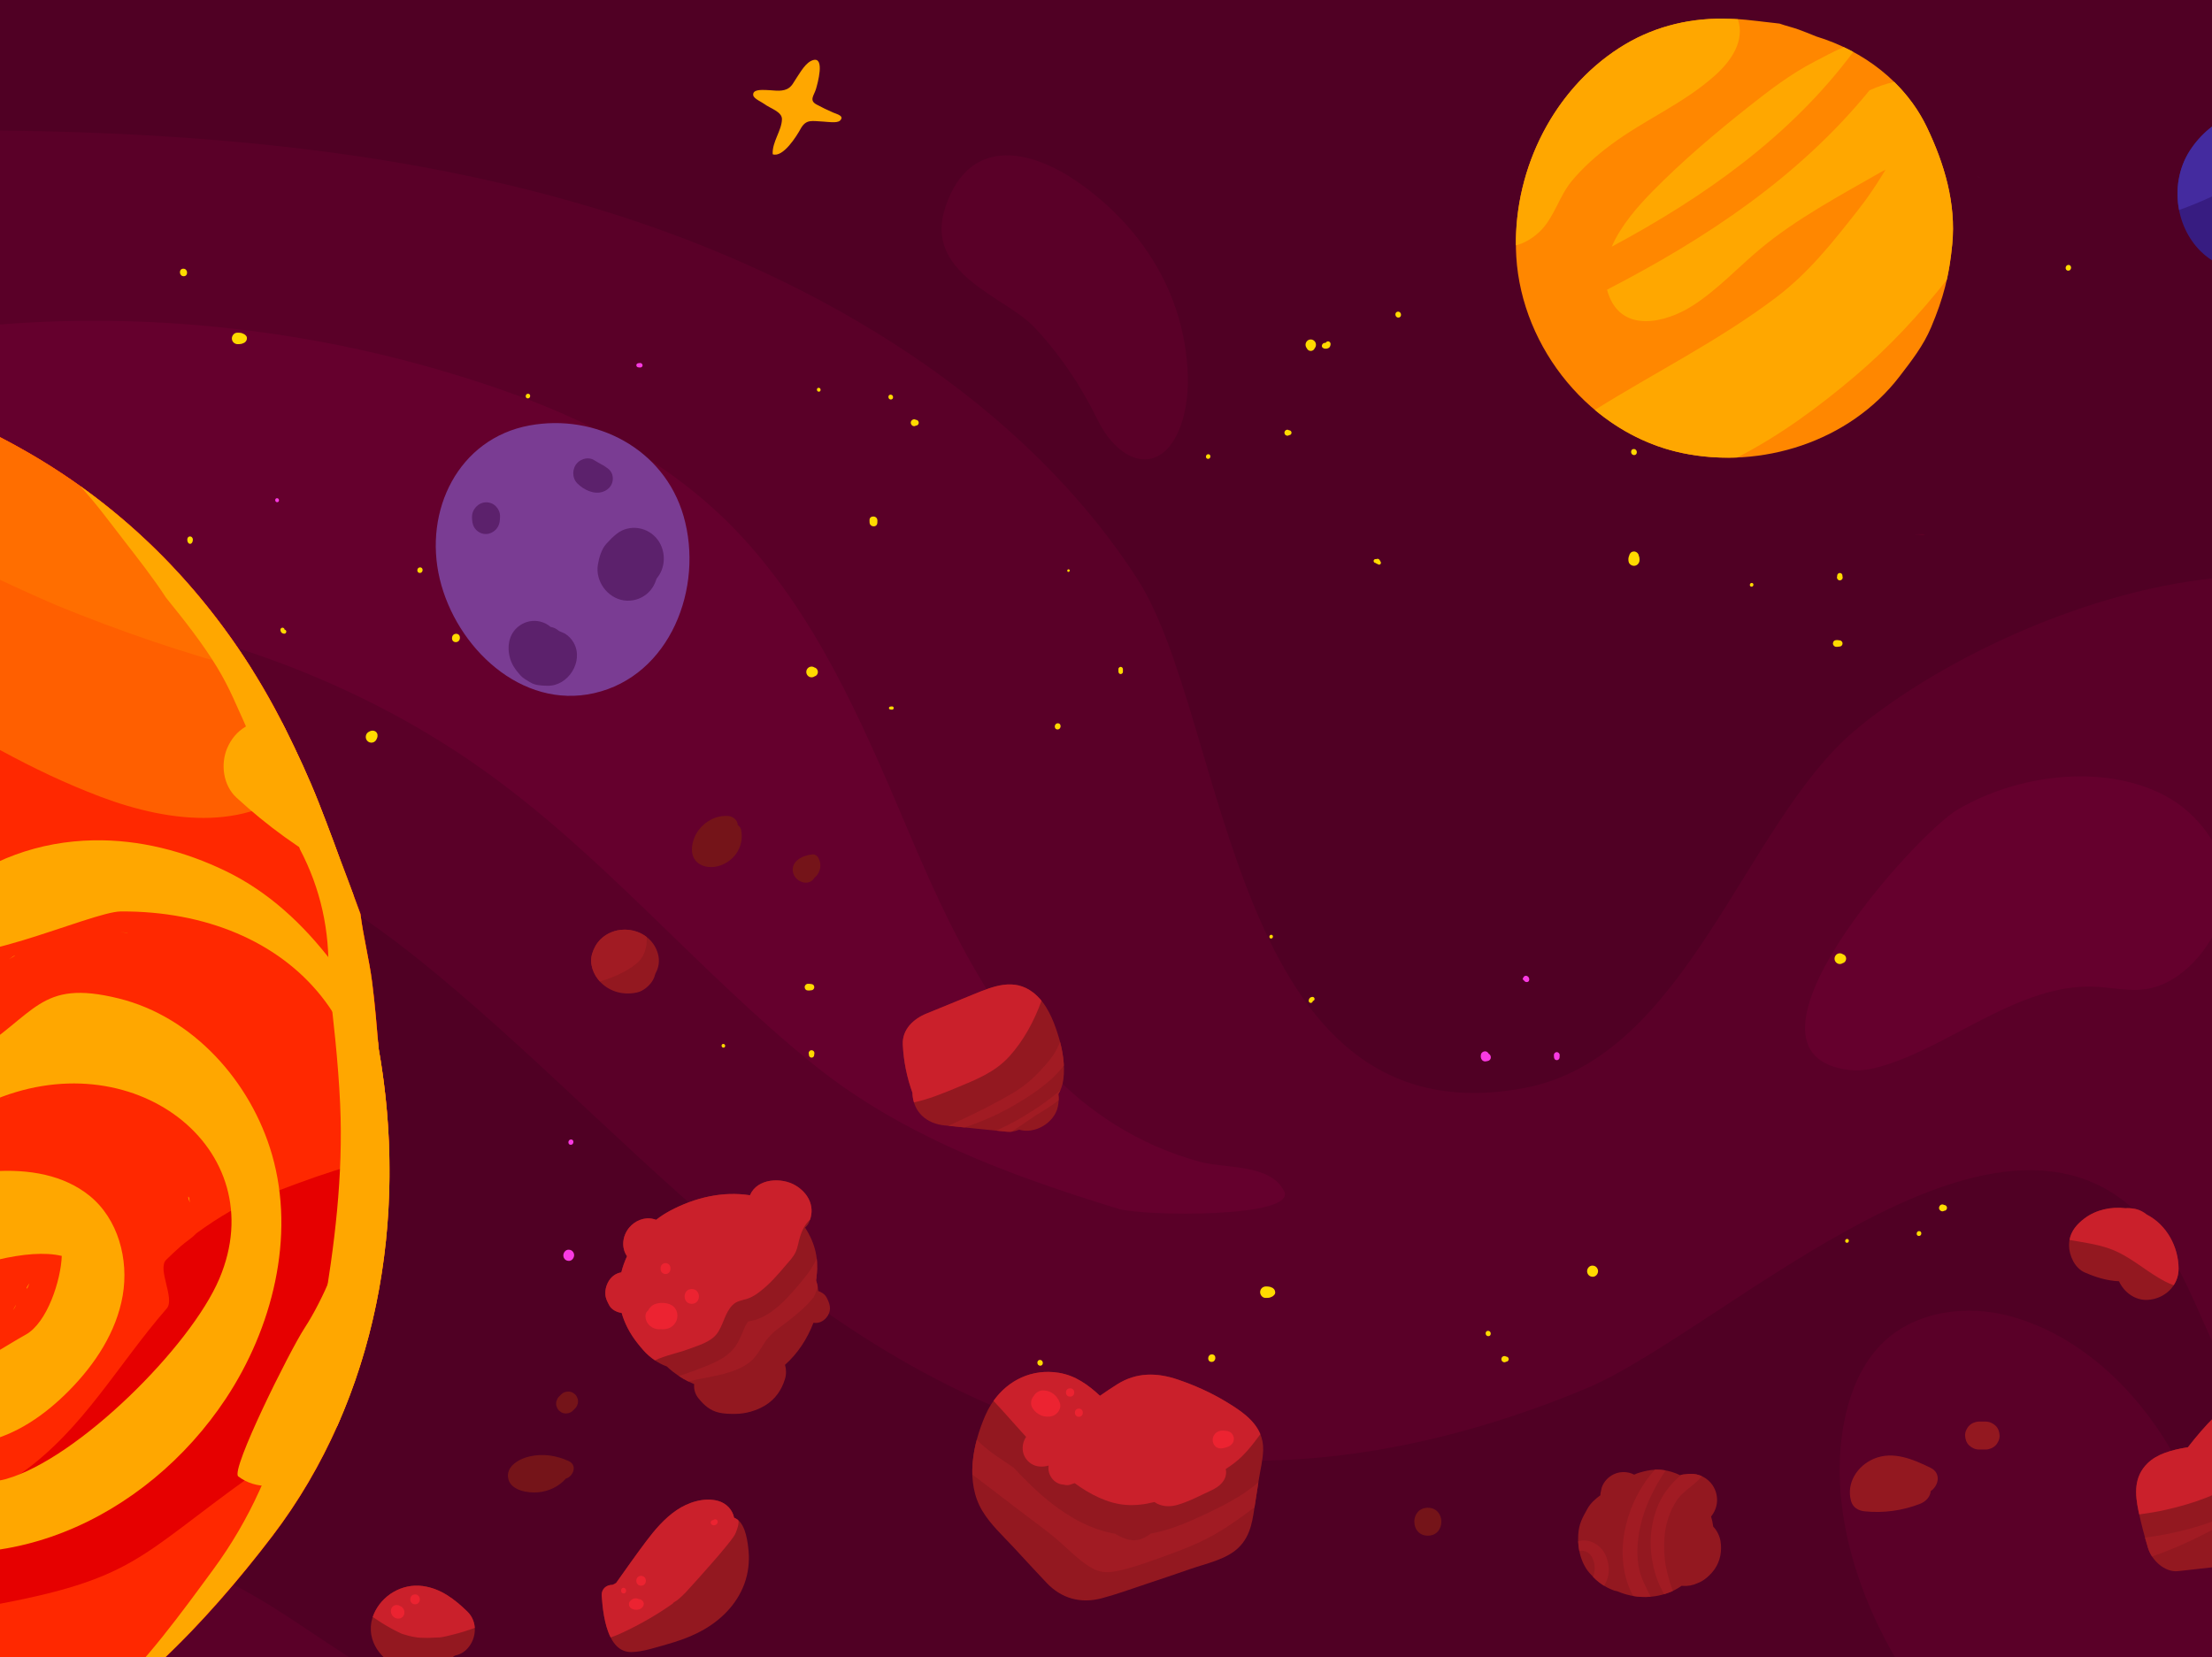 <?xml version="1.0" encoding="UTF-8"?>
<svg width="1025px" height="768px" viewBox="0 0 1025 768" version="1.1" xmlns="http://www.w3.org/2000/svg" xmlns:xlink="http://www.w3.org/1999/xlink">
    <title>Background_03</title>
    <defs>
        <polygon id="path-1" points="0 0.702 715.285 0.702 715.285 704.133 0 704.133"></polygon>
    </defs>
    <g id="Background_03" stroke="none" stroke-width="1" fill="none" fill-rule="evenodd">
        <g id="Space-3" transform="translate(-535, -48)">
            <g id="Group-54" transform="translate(160.214, 0)">
                <path d="M258.048,457.547 C322.159,426.226 386.236,394.833 450.338,363.493 C483.211,347.422 516.09,331.362 548.993,315.33 C566.239,306.926 636.628,257.461 638.187,286.206 C638.248,287.339 638.233,288.492 638.159,289.659 C667.001,276.862 696.151,263.924 726.383,254.834 C733.002,243.691 737.95,233.05 739.932,223.86 C743.125,209.053 738.632,198.008 721.09,194.676 C689.565,188.689 652.367,217.345 626.237,231.15 C554.985,268.792 456.941,303.274 387.339,343.866 C362.689,358.242 197.722,415.146 222.811,449.816 C231.104,461.277 245.286,463.782 258.048,457.547" id="Fill-1" fill="#005B9C"></path>
                <path d="M2291.198,830.446 C2295.967,830.266 2300.547,830.776 2304.94,831.965 L2801.886,831.965 L2801.886,18.027 C2800.584,12.272 2799.575,6.443 2798.904,0.556 L6.103,0.556 L6.103,831.965 L2278.965,831.965 C2283.012,831.128 2287.123,830.628 2291.198,830.446" id="Fill-3" fill="#500024"></path>
                <path d="M9.192,831.965 L563.079,831.965 C536.679,817.645 511.571,798.402 492.149,787.392 C447.352,761.996 396.399,748.006 348.527,727.675 C273.3,695.726 149.485,637.246 197.683,546.362 C236.904,472.405 361.441,420.022 450.912,433.942 C499.927,441.568 541.493,469.822 577.783,500.001 C629.506,543.016 674.986,591.717 727.733,633.744 C780.48,675.772 842.573,711.67 912.56,721.892 C979.312,731.641 1048.27,717.122 1109.499,691.606 C1174.186,664.644 1305.808,533.419 1373.112,618.789 C1386.347,635.579 1392.995,655.624 1402.166,674.444 C1437.601,747.138 1502.037,801.246 1578.454,831.965 L1818.15,831.965 C1823.195,821.406 1824.606,808.985 1822.727,797.578 C1819.061,775.313 1806.098,756.177 1788.068,740.497 C1766.902,722.09 1738.754,708.448 1710.472,700.106 C1658.104,684.66 1601.639,681.548 1550.243,663.71 C1442.51,626.319 1503.3,530.073 1526.714,462.421 C1537.188,432.158 1541.256,398.163 1525.552,369.732 C1468.548,266.528 1300.696,330.401 1234.107,386.718 C1182.898,430.033 1156.393,538.056 1081.216,552.221 C944.582,577.946 944.065,381.65 901.726,316.175 C848.895,234.474 755.981,177.236 655.697,146.115 C555.412,114.994 447.642,107.855 341.389,108.357 C234.617,108.86 122.993,118.197 32.882,168.957 C23.66,174.152 14.436,180.026 9.008,188.43 C2.558,198.416 2.354,210.514 2.32,222.019 C1.763,409.828 1.206,597.636 0.644,785.445 C0.604,800.922 0.723,817.055 8.547,830.893 C8.753,831.258 8.978,831.607 9.192,831.965" id="Fill-5" fill="#5A0028"></path>
                <path d="M1262.004,295.688 C1263.114,295.678 1264.244,295.737 1265.388,295.847 C1267.429,295.771 1267.99,295.442 1261.885,295.669 C1261.91,295.673 1261.934,295.678 1261.958,295.681 C1261.974,295.684 1261.989,295.686 1262.004,295.688" id="Fill-9" fill="#6C0028"></path>
                <path d="M917.086,184.246 C907.992,162.293 892.294,145.12 874.928,132.849 C854.313,118.282 824.669,109.586 812.975,143.6 C802.226,174.87 840.36,185.3 853.763,199.352 C865.415,211.569 875.437,226.265 883.392,242.568 C893.882,264.068 914.652,269.813 922.844,242.384 C925.444,233.678 925.644,224.073 924.726,214.837 C923.627,203.782 920.953,193.581 917.086,184.246" id="Fill-29" fill="#5A0028"></path>
                <path d="M1439.234,831.965 C1426.705,798.237 1399.649,760.77 1389.869,737.978 C1374.628,702.46 1345.126,668.795 1306.716,658.102 C1286.431,652.454 1262.742,655.475 1247.533,670.026 C1239.38,677.825 1234.191,688.315 1231.173,699.183 C1219.683,740.557 1234.364,791.102 1263.097,831.965 L1439.234,831.965 Z" id="Fill-33" fill="#5A0028"></path>
                <path d="M891.66,569.342 C845.332,540.422 819.247,488.513 797.582,437.576 C777.267,389.818 756.984,340.457 722.361,300.96 C684.81,258.124 634.862,236.223 581.158,220.273 C455.725,183.019 304.102,186.832 189.142,253.477 C173.336,262.64 48.947,330.426 102.092,354.979 C170.254,386.469 330.378,320.113 401.947,329.691 C471.527,339.004 539.982,363.377 597.51,403.98 C653.9,443.78 698.031,497.902 751.54,541.159 C792.779,574.497 842.716,592.759 892.878,608.17 C904.579,611.766 975.91,612.495 969.817,600.076 C963.511,587.222 942.477,589.659 930.722,586.423 C916.252,582.439 903.315,576.618 891.66,569.342" id="Fill-40" fill="#65002D"></path>
                <path d="M1401.951,441.551 C1396.801,430.741 1387.547,421.494 1376.738,416.089 C1348.031,401.735 1309.079,407.301 1282.06,423.115 C1261.984,434.865 1171.06,536.761 1231.846,543.901 C1237.878,544.61 1243.946,543.088 1249.718,541.196 C1280.459,531.12 1310.914,504.403 1344.317,505.246 C1352.987,505.466 1361.709,507.786 1370.239,506.203 C1387.727,502.955 1402.559,483.698 1405.68,466.82 C1407.281,458.156 1405.709,449.438 1401.951,441.551" id="Fill-42" fill="#65002D"></path>
            </g>
            <g id="Group-59" transform="translate(324.214, 129)" fill="#74125C">
                <path d="M1127.818,1.024 C1128.072,1.099 1128.325,1.166 1128.575,1.216 C1126.492,0.799 1126.727,0.842 1127.818,1.024" id="Fill-55"></path>
            </g>
            <g id="Group-602" transform="translate(0.214, 56)">
                <path d="M1221.045,480.652 C1221.218,479.813 1222.119,479.208 1222.943,479.231 C1223.486,479.246 1223.943,479.493 1224.275,479.865 C1224.247,479.787 1224.347,479.922 1224.579,480.271 C1224.59,480.291 1224.6,480.322 1224.609,480.346 C1225.198,480.607 1225.586,481.321 1225.61,481.923 C1225.648,482.933 1224.92,483.65 1223.963,483.775 C1223.828,483.793 1223.695,483.808 1223.56,483.823 C1223.514,483.838 1223.468,483.851 1223.421,483.866 C1222.77,484.066 1221.923,483.764 1221.507,483.236 C1220.888,482.446 1220.847,481.605 1221.045,480.652" id="Fill-60" fill="#F93AE2"></path>
                <path d="M1240.728,445.059 C1240.852,444.592 1241.211,444.229 1241.851,444.229 C1243.653,444.229 1244.06,447.138 1242.243,447.138 C1241.611,447.138 1241.155,446.778 1240.901,446.314 C1240.34,446.129 1240.219,445.266 1240.728,445.059" id="Fill-62" fill="#F93AE2"></path>
                <path d="M1255.951,479.616 C1256.811,479.483 1257.645,480.297 1257.505,481.171 C1257.454,481.484 1257.47,481.816 1257.46,482.134 C1257.435,482.847 1256.736,483.409 1256.043,483.331 C1255.252,483.244 1254.895,482.559 1254.87,481.843 C1254.864,481.631 1254.868,481.416 1254.835,481.207 C1254.72,480.476 1255.205,479.732 1255.951,479.616" id="Fill-64" fill="#F93AE2"></path>
                <path d="M798.187,571.171 C798.88,571.171 799.497,571.332 800.016,571.819 C800.501,572.273 800.788,572.912 800.822,573.574 C800.892,574.869 799.868,576.35 798.465,576.35 C797.771,576.35 797.155,576.188 796.635,575.701 C796.15,575.248 795.863,574.608 795.829,573.947 C795.76,572.652 796.783,571.171 798.187,571.171" id="Fill-76" fill="#F93AE2"></path>
                <path d="M799.407,520.079 C800.945,520.079 800.824,522.559 799.261,522.559 C797.724,522.559 797.844,520.079 799.407,520.079" id="Fill-78" fill="#F93AE2"></path>
                <path d="M806.456,284.118 C807.964,284.118 807.863,286.551 806.331,286.551 C804.823,286.551 804.923,284.118 806.456,284.118" id="Fill-80" fill="#F93AE2"></path>
                <path d="M830.575,160.318 C830.781,160.298 830.988,160.278 831.194,160.258 C831.393,160.239 831.588,160.202 831.783,160.287 C832.209,160.473 832.53,160.802 832.539,161.294 C832.552,162.004 831.909,162.395 831.265,162.329 C831.049,162.307 830.834,162.285 830.618,162.263 C830.093,162.209 829.67,161.85 829.658,161.292 C829.645,160.74 830.053,160.369 830.575,160.318" id="Fill-82" fill="#F93AE2"></path>
                <path d="M663.16,222.886 C664.312,222.886 664.402,224.748 663.224,224.748 C662.073,224.748 661.982,222.886 663.16,222.886" id="Fill-92" fill="#F93AE2"></path>
                <path d="M745.979,289.599 C743.517,289.599 743.712,285.725 746.158,285.725 C748.621,285.725 748.424,289.599 745.979,289.599" id="Fill-182" fill="#FFDA00"></path>
                <path d="M729.332,257.528 C727.693,257.528 727.824,254.948 729.451,254.948 C731.09,254.948 730.959,257.528 729.332,257.528" id="Fill-184" fill="#FFDA00"></path>
                <path d="M709.722,333.189 C709.7,333.841 709.349,334.403 709.071,334.975 C708.919,335.155 708.766,335.334 708.613,335.517 C708.267,335.826 707.87,336.03 707.421,336.129 C706.508,336.327 705.539,336.002 704.919,335.292 C703.802,334.012 704.181,331.903 705.702,331.14 C706.06,330.962 706.42,330.757 706.816,330.674 C707.648,330.503 708.599,330.675 709.18,331.343 C709.289,331.468 709.397,331.66 709.495,331.819 C709.745,332.227 709.738,332.728 709.722,333.189" id="Fill-186" fill="#FFDA00"></path>
                <path d="M1144.19,153.118 C1144.131,153.21 1144.06,153.301 1143.985,153.388 C1143.938,153.503 1143.886,153.613 1143.819,153.721 C1143.535,154.166 1143.083,154.483 1142.574,154.591 C1142.064,154.701 1141.526,154.601 1141.09,154.311 C1140.769,154.1 1140.465,153.75 1140.319,153.364 C1140.063,153.056 1139.883,152.687 1139.8,152.289 C1139.527,150.978 1140.374,149.651 1141.661,149.371 C1142.949,149.091 1144.253,149.955 1144.526,151.265 C1144.66,151.902 1144.537,152.573 1144.19,153.118" id="Fill-188" fill="#FFDA00"></path>
                <path d="M1132.888,193.381 C1132.664,193.583 1132.415,193.645 1132.129,193.66 C1131.974,193.776 1131.796,193.86 1131.606,193.901 C1130.88,194.057 1130.144,193.572 1129.989,192.832 C1129.834,192.092 1130.313,191.341 1131.04,191.184 C1131.424,191.1 1131.807,191.199 1132.109,191.417 C1132.141,191.418 1132.176,191.42 1132.209,191.423 C1132.808,191.449 1133.285,191.987 1133.256,192.595 C1133.243,192.895 1133.108,193.182 1132.888,193.381" id="Fill-190" fill="#FFDA00"></path>
                <path d="M1094.583,204.667 C1093.204,204.667 1093.314,202.499 1094.683,202.499 C1096.061,202.499 1095.951,204.667 1094.583,204.667" id="Fill-192" fill="#FFDA00"></path>
                <path d="M1125.354,591.995 C1124.919,592.54 1124.515,592.838 1123.942,593.044 C1123.599,593.231 1123.245,593.363 1122.818,593.435 C1122.289,593.524 1121.731,593.504 1121.194,593.507 C1119.769,593.519 1118.648,592.114 1118.709,590.727 C1118.777,589.238 1120.02,588.185 1121.439,588.197 C1122.065,588.203 1122.624,588.232 1123.245,588.365 C1123.37,588.379 1123.485,588.418 1123.593,588.484 C1124.268,588.814 1124.381,588.867 1123.931,588.637 C1124.412,588.763 1124.859,589.067 1125.169,589.459 C1125.698,590.131 1125.945,591.258 1125.354,591.995" id="Fill-194" fill="#FFDA00"></path>
                <path d="M1096.22,623.172 C1093.998,623.172 1094.176,619.679 1096.38,619.679 C1098.602,619.679 1098.425,623.172 1096.22,623.172" id="Fill-196" fill="#FFDA00"></path>
                <path d="M1055.135,302.433 C1055.132,302.749 1055.13,303.064 1055.127,303.38 C1055.13,303.706 1054.955,303.994 1054.703,304.177 C1054.514,304.32 1054.278,304.398 1054.04,304.386 C1053.801,304.376 1053.598,304.285 1053.434,304.144 C1053.193,303.939 1053.047,303.623 1053.05,303.279 C1053.047,302.953 1053.045,302.626 1053.042,302.299 C1053.04,302.285 1053.038,302.269 1053.038,302.254 C1053.038,302.195 1053.04,302.136 1053.04,302.079 C1053.037,301.748 1053.213,301.457 1053.466,301.271 C1053.658,301.13 1053.897,301.048 1054.139,301.06 C1054.383,301.071 1054.591,301.166 1054.757,301.312 C1054.994,301.522 1055.142,301.837 1055.138,302.178 C1055.139,302.238 1055.139,302.296 1055.139,302.354 C1055.139,302.38 1055.138,302.408 1055.135,302.433" id="Fill-198" fill="#FFDA00"></path>
                <path d="M1024.836,330.054 C1023.028,330.054 1023.171,327.209 1024.968,327.209 C1026.777,327.209 1026.632,330.054 1024.836,330.054" id="Fill-200" fill="#FFDA00"></path>
                <path d="M1435.963,553.089 C1435.881,553.102 1435.797,553.11 1435.714,553.121 C1435.562,553.227 1435.388,553.305 1435.189,553.348 C1434.353,553.53 1433.508,552.97 1433.328,552.118 C1433.152,551.266 1433.701,550.405 1434.538,550.223 C1434.938,550.136 1435.378,550.225 1435.726,550.451 C1435.735,550.451 1435.743,550.453 1435.753,550.455 C1435.989,550.466 1436.205,550.537 1436.403,550.668 C1436.694,550.86 1436.899,551.165 1436.971,551.509 C1437.112,552.184 1436.669,552.985 1435.963,553.089" id="Fill-202" fill="#FFDA00"></path>
                <path d="M1423.964,564.81 C1422.521,564.81 1422.638,562.541 1424.07,562.541 C1425.509,562.541 1425.396,564.81 1423.964,564.81" id="Fill-204" fill="#FFDA00"></path>
                <path d="M1390.619,567.975 C1389.472,567.975 1389.564,566.172 1390.703,566.172 C1391.849,566.172 1391.758,567.975 1390.619,567.975" id="Fill-206" fill="#FFDA00"></path>
                <path d="M1388.677,438.355 C1388.423,438.526 1388.137,438.653 1387.834,438.718 C1386.532,439.002 1385.213,438.128 1384.936,436.8 C1384.659,435.476 1385.515,434.132 1386.818,433.851 C1387.449,433.713 1388.115,433.84 1388.656,434.196 C1388.668,434.205 1388.678,434.213 1388.691,434.222 C1388.904,434.278 1389.109,434.367 1389.302,434.493 C1389.767,434.8 1390.095,435.289 1390.211,435.839 C1390.436,436.916 1389.757,438.114 1388.677,438.355" id="Fill-208" fill="#FFDA00"></path>
                <path d="M1493.168,117.44 C1491.475,117.44 1491.609,114.776 1493.291,114.776 C1494.984,114.776 1494.847,117.44 1493.168,117.44" id="Fill-226" fill="#FFDA00"></path>
                <path d="M1388.213,260.627 C1388.211,260.627 1388.209,260.63 1388.206,260.632 C1388.033,260.789 1387.83,260.891 1387.601,260.942 C1387.293,261.009 1386.857,260.97 1386.602,260.755 C1386.601,260.753 1386.599,260.752 1386.599,260.75 C1386.312,260.508 1386.099,260.277 1386.019,259.891 C1385.964,259.631 1385.996,259.412 1386.07,259.193 C1386.071,259.178 1386.073,259.165 1386.074,259.151 C1386.07,259.162 1386.064,259.174 1386.058,259.186 C1386.064,259.173 1386.07,259.16 1386.074,259.148 C1386.085,259.006 1386.092,258.867 1386.102,258.728 C1386.152,258.049 1386.704,257.508 1387.383,257.54 C1387.71,257.554 1388.024,257.709 1388.242,257.957 C1388.474,258.223 1388.524,258.506 1388.549,258.843 C1388.556,258.94 1388.563,259.035 1388.569,259.131 C1388.752,259.644 1388.641,260.268 1388.213,260.627" id="Fill-228" fill="#FFDA00"></path>
                <path d="M1331.392,137.021 C1329.636,137.021 1329.777,134.261 1331.519,134.261 C1333.275,134.261 1333.134,137.021 1331.392,137.021" id="Fill-230" fill="#FFDA00"></path>
                <path d="M1143.13,455.906 C1143.112,456.424 1142.608,456.827 1142.118,456.804 C1141.582,456.779 1141.181,456.308 1141.195,455.771 C1141.204,455.438 1141.32,455.126 1141.476,454.837 C1141.784,454.261 1142.43,454.009 1143.043,454.011 C1143.556,454.012 1143.96,454.51 1143.938,455.014 C1143.917,455.504 1143.563,455.824 1143.13,455.906" id="Fill-232" fill="#FFDA00"></path>
                <path d="M1388.576,290.341 C1388.554,290.691 1388.41,291.031 1388.112,291.283 C1387.877,291.497 1387.574,291.619 1387.265,291.641 C1387.135,291.652 1387.001,291.656 1386.874,291.684 C1386.687,291.724 1386.498,291.751 1386.303,291.756 C1386.224,291.759 1386.146,291.761 1386.066,291.762 C1385.905,291.766 1385.746,291.772 1385.585,291.762 C1384.754,291.718 1384.094,290.985 1384.132,290.136 C1384.151,289.72 1384.338,289.324 1384.644,289.046 C1384.964,288.757 1385.316,288.676 1385.73,288.654 C1385.891,288.646 1386.05,288.65 1386.21,288.654 C1386.288,288.658 1386.369,288.659 1386.446,288.661 C1386.576,288.666 1386.7,288.694 1386.822,288.723 C1387.203,288.753 1387.669,288.773 1387.943,289.005 C1387.958,289.017 1387.973,289.029 1387.987,289.042 C1388.086,289.115 1388.174,289.203 1388.25,289.299 C1388.397,289.468 1388.502,289.658 1388.555,289.911 C1388.586,290.054 1388.589,290.199 1388.576,290.341" id="Fill-240" fill="#FFDA00"></path>
                <path d="M1346.424,263.906 C1345.313,263.906 1345.402,262.158 1346.506,262.158 C1347.617,262.158 1347.528,263.906 1346.424,263.906" id="Fill-242" fill="#FFDA00"></path>
                <path d="M1345.591,160.311 C1344.458,160.311 1344.549,158.53 1345.673,158.53 C1346.806,158.53 1346.715,160.311 1345.591,160.311" id="Fill-244" fill="#FFDA00"></path>
                <path d="M1174.41,253.482 C1174.108,253.757 1173.732,253.737 1173.392,253.561 C1173.321,253.527 1173.25,253.487 1173.18,253.448 C1173.162,253.437 1172.991,253.341 1173.004,253.341 C1172.917,253.306 1172.831,253.273 1172.741,253.249 C1172.552,253.201 1172.362,253.071 1172.217,252.901 C1172.192,252.9 1172.167,252.9 1172.142,252.899 C1171.656,252.881 1171.27,252.438 1171.292,251.949 C1171.316,251.425 1171.74,251.102 1172.226,251.084 C1172.363,251.079 1172.499,251.079 1172.636,251.083 C1173.079,250.894 1173.619,250.942 1173.945,251.363 C1174.2,251.69 1174.42,252.083 1174.605,252.456 C1174.775,252.797 1174.694,253.229 1174.41,253.482" id="Fill-246" fill="#FFDA00"></path>
                <path d="M1123.778,426.964 C1122.671,426.964 1122.76,425.222 1123.858,425.222 C1124.965,425.222 1124.875,426.964 1123.778,426.964" id="Fill-248" fill="#FFDA00"></path>
                <path d="M1029.878,257.049 C1029.109,257.049 1029.17,255.838 1029.935,255.838 C1030.703,255.838 1030.641,257.049 1029.878,257.049" id="Fill-250" fill="#FFDA00"></path>
                <path d="M948.151,320.889 C947.809,320.883 947.488,320.856 947.155,320.772 C946.873,320.7 946.688,320.392 946.7,320.109 C946.715,319.801 946.931,319.563 947.216,319.49 C947.547,319.406 947.881,319.397 948.221,319.39 C948.622,319.381 948.939,319.787 948.922,320.175 C948.902,320.591 948.552,320.899 948.151,320.889" id="Fill-252" fill="#FFDA00"></path>
                <path d="M941.356,233.155 L941.356,233.147 C941.356,233.178 941.358,233.217 941.359,233.265 C941.36,233.226 941.356,233.191 941.356,233.155" id="Fill-254" fill="#FFDA00"></path>
                <path d="M941.356,233.225 C941.356,233.239 941.359,233.25 941.359,233.264 C941.351,233.591 941.343,233.917 941.336,234.244 C941.28,236.643 937.779,236.416 937.724,234.07 C937.721,233.895 937.715,233.722 937.712,233.546 C937.7,233.396 937.696,233.243 937.7,233.088 C937.674,231.946 938.482,231.389 939.347,231.375 C940.303,231.317 941.327,231.93 941.356,233.155 L941.356,233.225 Z" id="Fill-256" fill="#FFDA00"></path>
                <path d="M941.356,233.141 C941.349,232.796 941.356,232.926 941.356,233.141" id="Fill-258" fill="#FFDA00"></path>
                <path d="M779.374,176.646 C777.99,176.646 778.101,174.468 779.475,174.468 C780.859,174.468 780.748,176.646 779.374,176.646" id="Fill-260" fill="#FFDA00"></path>
                <path d="M667.712,586.582 C667.654,586.489 667.582,586.399 667.507,586.312 C667.46,586.197 667.408,586.086 667.341,585.978 C667.057,585.533 666.606,585.217 666.096,585.108 C665.586,584.998 665.048,585.099 664.612,585.388 C664.292,585.599 663.988,585.949 663.841,586.335 C663.585,586.643 663.405,587.013 663.322,587.411 C663.049,588.721 663.896,590.048 665.183,590.329 C666.472,590.607 667.775,589.745 668.048,588.434 C668.182,587.798 668.059,587.126 667.712,586.582" id="Fill-268" fill="#FFDA00"></path>
                <path d="M656.41,546.318 C656.187,546.117 655.937,546.054 655.651,546.039 C655.496,545.923 655.319,545.839 655.128,545.798 C654.402,545.642 653.667,546.128 653.512,546.868 C653.356,547.607 653.836,548.359 654.562,548.516 C654.946,548.599 655.329,548.501 655.632,548.282 C655.664,548.281 655.698,548.28 655.731,548.276 C656.331,548.25 656.807,547.712 656.779,547.104 C656.766,546.804 656.631,546.518 656.41,546.318" id="Fill-270" fill="#FFDA00"></path>
                <path d="M618.105,535.032 C616.726,535.032 616.836,537.2 618.205,537.2 C619.584,537.2 619.473,535.032 618.105,535.032" id="Fill-272" fill="#FFDA00"></path>
                <path d="M648.877,147.704 C648.442,147.16 648.037,146.861 647.465,146.655 C647.122,146.468 646.767,146.337 646.341,146.264 C645.812,146.175 645.253,146.195 644.716,146.192 C643.292,146.181 642.17,147.585 642.232,148.972 C642.3,150.461 643.542,151.514 644.961,151.502 C645.587,151.496 646.146,151.467 646.767,151.334 C646.892,151.321 647.008,151.282 647.115,151.216 C647.79,150.885 647.903,150.833 647.453,151.062 C647.935,150.937 648.381,150.632 648.691,150.24 C649.22,149.569 649.467,148.441 648.877,147.704" id="Fill-274" fill="#FFDA00"></path>
                <path d="M619.742,116.527 C617.52,116.527 617.699,120.02 619.903,120.02 C622.125,120.02 621.948,116.527 619.742,116.527" id="Fill-276" fill="#FFDA00"></path>
                <path d="M578.658,437.267 C578.655,436.95 578.652,436.635 578.649,436.32 C578.652,435.993 578.477,435.706 578.226,435.522 C578.037,435.379 577.8,435.301 577.563,435.313 C577.323,435.323 577.12,435.415 576.956,435.555 C576.715,435.761 576.57,436.077 576.573,436.42 C576.57,436.746 576.567,437.073 576.564,437.4 C576.564,437.414 576.561,437.43 576.561,437.445 C576.561,437.505 576.562,437.563 576.562,437.62 C576.559,437.951 576.736,438.242 576.989,438.428 C577.181,438.569 577.419,438.651 577.661,438.639 C577.906,438.629 578.114,438.534 578.28,438.387 C578.517,438.177 578.664,437.863 578.661,437.521 C578.661,437.461 578.661,437.403 578.661,437.345 C578.661,437.319 578.661,437.291 578.658,437.267" id="Fill-278" fill="#FFDA00"></path>
                <path d="M548.359,409.645 C546.551,409.645 546.694,412.491 548.491,412.491 C550.3,412.491 550.154,409.645 548.359,409.645" id="Fill-280" fill="#FFDA00"></path>
                <path d="M959.485,186.611 C959.404,186.599 959.319,186.589 959.237,186.578 C959.084,186.473 958.911,186.394 958.711,186.351 C957.875,186.17 957.03,186.73 956.851,187.582 C956.673,188.433 957.223,189.295 958.06,189.475 C958.46,189.563 958.9,189.474 959.248,189.248 C959.257,189.248 959.266,189.246 959.275,189.244 C959.511,189.233 959.727,189.161 959.925,189.032 C960.216,188.839 960.422,188.534 960.493,188.191 C960.634,187.515 960.191,186.714 959.485,186.611" id="Fill-282" fill="#FFDA00"></path>
                <path d="M947.486,174.89 C946.043,174.89 946.16,177.158 947.592,177.158 C949.031,177.158 948.918,174.89 947.486,174.89" id="Fill-284" fill="#FFDA00"></path>
                <path d="M914.141,171.724 C912.995,171.724 913.087,173.528 914.225,173.528 C915.371,173.528 915.28,171.724 914.141,171.724" id="Fill-286" fill="#FFDA00"></path>
                <path d="M912.199,301.345 C911.945,301.173 911.66,301.046 911.356,300.981 C910.054,300.698 908.735,301.571 908.458,302.899 C908.181,304.224 909.037,305.568 910.34,305.848 C910.972,305.986 911.638,305.859 912.179,305.503 C912.19,305.495 912.201,305.486 912.213,305.478 C912.426,305.421 912.63,305.332 912.824,305.206 C913.29,304.899 913.617,304.411 913.733,303.86 C913.958,302.783 913.278,301.586 912.199,301.345" id="Fill-288" fill="#FFDA00"></path>
                <path d="M1150.418,150.216 C1149.92,150.107 1149.334,150.376 1149.105,150.849 C1148.66,150.898 1148.226,150.915 1147.848,151.216 C1147.271,151.676 1147.043,152.633 1147.705,153.161 C1148.152,153.52 1148.559,153.613 1149.114,153.604 C1149.444,153.599 1149.784,153.552 1150.091,153.428 C1150.558,153.239 1150.941,152.963 1151.132,152.47 C1151.283,152.085 1151.38,151.759 1151.354,151.339 C1151.322,150.796 1150.944,150.33 1150.418,150.216" id="Fill-290" fill="#FFDA00"></path>
                <path d="M1182.63,136.434 C1180.883,136.434 1181.024,139.18 1182.757,139.18 C1184.503,139.18 1184.364,136.434 1182.63,136.434" id="Fill-292" fill="#FFDA00"></path>
                <path d="M1294.48,250.671 C1294.451,250.313 1294.355,249.956 1294.2,249.631 C1294.074,248.445 1292.994,247.532 1291.825,247.587 C1290.67,247.64 1289.893,248.502 1289.699,249.568 C1289.283,250.415 1289.267,251.535 1289.477,252.401 C1289.75,253.533 1290.958,254.281 1292.053,254.229 C1293.238,254.173 1294.174,253.303 1294.451,252.155 C1294.573,251.652 1294.519,251.171 1294.48,250.671" id="Fill-294" fill="#FFDA00"></path>
                <path d="M1291.868,200.101 C1290.086,200.101 1290.228,202.904 1291.997,202.904 C1293.778,202.904 1293.637,200.101 1291.868,200.101" id="Fill-296" fill="#FFDA00"></path>
                <path d="M1309.382,190.821 C1307.681,190.821 1307.818,193.498 1309.507,193.498 C1311.207,193.498 1311.072,190.821 1309.382,190.821" id="Fill-298" fill="#FFDA00"></path>
                <path d="M1274.44,579.192 C1273.929,578.73 1273.305,578.542 1272.634,578.542 C1271.249,578.542 1270.153,579.891 1270.216,581.25 C1270.247,581.942 1270.558,582.605 1271.066,583.064 C1271.578,583.526 1272.201,583.712 1272.871,583.712 C1274.258,583.712 1275.352,582.364 1275.292,581.008 C1275.259,580.314 1274.947,579.653 1274.44,579.192" id="Fill-300" fill="#FFDA00"></path>
                <path d="M1232.969,620.735 C1232.887,620.722 1232.804,620.715 1232.72,620.703 C1232.663,620.664 1232.602,620.629 1232.543,620.604 C1232.194,620.455 1231.85,620.398 1231.479,620.517 C1230.998,620.673 1230.627,621.092 1230.523,621.592 C1230.417,622.096 1230.588,622.631 1230.966,622.973 C1231.312,623.284 1231.892,623.457 1232.336,623.268 C1232.459,623.216 1232.57,623.158 1232.672,623.092 C1232.709,623.089 1232.744,623.081 1232.781,623.077 C1232.989,623.065 1233.184,623.002 1233.36,622.885 C1233.617,622.717 1233.8,622.444 1233.864,622.139 C1233.989,621.541 1233.597,620.827 1232.969,620.735" id="Fill-302" fill="#FFDA00"></path>
                <path d="M1224.33,608.758 C1222.746,608.758 1222.872,611.249 1224.445,611.249 C1226.03,611.249 1225.904,608.758 1224.33,608.758" id="Fill-304" fill="#FFDA00"></path>
                <path d="M1016.69,622.259 C1014.997,622.259 1015.131,624.923 1016.813,624.923 C1018.506,624.923 1018.37,622.259 1016.69,622.259" id="Fill-306" fill="#FFDA00"></path>
                <path d="M911.736,479.073 C911.733,479.072 911.732,479.069 911.729,479.068 C911.555,478.911 911.352,478.808 911.124,478.757 C910.815,478.69 910.379,478.73 910.125,478.945 C910.123,478.946 910.122,478.947 910.121,478.949 C909.834,479.191 909.622,479.422 909.541,479.808 C909.486,480.068 909.518,480.287 909.592,480.507 C909.593,480.521 909.595,480.535 909.596,480.549 L909.581,480.513 C909.586,480.526 909.591,480.539 909.596,480.552 C909.607,480.693 909.613,480.832 909.624,480.971 C909.674,481.65 910.226,482.192 910.906,482.159 C911.233,482.145 911.547,481.991 911.764,481.742 C911.995,481.477 912.046,481.193 912.072,480.856 C912.078,480.759 912.085,480.664 912.091,480.569 C912.274,480.055 912.163,479.431 911.736,479.073" id="Fill-308" fill="#FFDA00"></path>
                <path d="M854.914,602.678 C853.158,602.678 853.299,605.438 855.041,605.438 C856.797,605.438 856.657,602.678 854.914,602.678" id="Fill-310" fill="#FFDA00"></path>
                <path d="M666.653,283.794 C666.634,283.276 666.131,282.872 665.64,282.895 C665.105,282.92 664.703,283.392 664.717,283.929 C664.726,284.261 664.843,284.573 664.998,284.862 C665.306,285.438 665.952,285.69 666.565,285.688 C667.079,285.687 667.482,285.19 667.46,284.686 C667.439,284.195 667.085,283.875 666.653,283.794" id="Fill-312" fill="#FFDA00"></path>
                <path d="M1283.436,143.826 C1283.329,143.733 1283.217,143.666 1283.102,143.598 C1283.05,143.541 1282.999,143.484 1282.948,143.429 C1282.595,143.038 1281.933,142.953 1281.459,143.105 C1280.802,143.319 1280.357,143.972 1280.388,144.674 C1280.413,145.234 1280.742,145.749 1281.234,146.001 C1281.859,146.32 1282.61,146.161 1283.077,145.641 C1283.088,145.63 1283.097,145.619 1283.108,145.606 C1283.182,145.567 1283.251,145.524 1283.313,145.47 C1283.531,145.283 1283.694,145.11 1283.755,144.816 C1283.83,144.46 1283.709,144.065 1283.436,143.826" id="Fill-314" fill="#FFDA00"></path>
                <path d="M1262.704,164.909 C1261.529,164.909 1261.623,166.757 1262.789,166.757 C1263.964,166.757 1263.87,164.909 1262.704,164.909" id="Fill-316" fill="#FFDA00"></path>
                <path d="M1256.87,144.589 C1255.773,144.589 1255.861,146.312 1256.948,146.312 C1258.044,146.312 1257.957,144.589 1256.87,144.589" id="Fill-318" fill="#FFDA00"></path>
                <path d="M912.098,449.358 C912.076,449.008 911.933,448.668 911.635,448.416 C911.399,448.203 911.097,448.08 910.787,448.059 C910.657,448.047 910.523,448.044 910.396,448.015 C910.209,447.975 910.02,447.949 909.826,447.943 C909.746,447.94 909.668,447.939 909.589,447.937 C909.427,447.934 909.268,447.928 909.108,447.937 C908.276,447.981 907.616,448.715 907.655,449.564 C907.674,449.98 907.86,450.376 908.167,450.653 C908.486,450.942 908.839,451.023 909.251,451.045 C909.413,451.053 909.572,451.049 909.732,451.045 C909.81,451.041 909.891,451.04 909.968,451.038 C910.098,451.034 910.221,451.006 910.345,450.976 C910.726,450.947 911.191,450.926 911.465,450.695 C911.481,450.682 911.495,450.67 911.509,450.657 C911.608,450.584 911.696,450.496 911.772,450.4 C911.92,450.231 912.024,450.041 912.077,449.788 C912.107,449.646 912.112,449.5 912.098,449.358" id="Fill-320" fill="#FFDA00"></path>
                <path d="M869.947,475.794 C868.836,475.794 868.924,477.541 870.028,477.541 C871.139,477.541 871.049,475.794 869.947,475.794" id="Fill-322" fill="#FFDA00"></path>
                <path d="M869.113,579.388 C867.98,579.388 868.071,581.169 869.196,581.169 C870.328,581.169 870.237,579.388 869.113,579.388" id="Fill-324" fill="#FFDA00"></path>
                <path d="M697.932,486.217 C697.63,485.942 697.254,485.963 696.914,486.138 C696.843,486.173 696.773,486.213 696.703,486.252 C696.685,486.262 696.514,486.358 696.527,486.358 C696.44,486.393 696.354,486.426 696.263,486.45 C696.075,486.499 695.885,486.628 695.739,486.798 C695.714,486.8 695.69,486.8 695.664,486.8 C695.179,486.818 694.793,487.261 694.815,487.75 C694.838,488.274 695.262,488.597 695.748,488.615 C695.886,488.62 696.021,488.62 696.158,488.616 C696.602,488.805 697.142,488.757 697.467,488.336 C697.723,488.01 697.943,487.617 698.128,487.243 C698.297,486.902 698.216,486.47 697.932,486.217" id="Fill-326" fill="#FFDA00"></path>
                <path d="M647.3,312.736 C646.193,312.736 646.282,314.477 647.38,314.477 C648.488,314.477 648.398,312.736 647.3,312.736" id="Fill-328" fill="#FFDA00"></path>
                <path d="M553.401,482.65 C552.631,482.65 552.693,483.861 553.457,483.861 C554.225,483.861 554.163,482.65 553.401,482.65" id="Fill-330" fill="#FFDA00"></path>
                <path d="M620.13,295.581 C620.282,295.592 620.433,295.604 620.584,295.616 C620.612,295.615 620.638,295.612 620.664,295.611 C621.27,295.575 621.988,295.81 622.482,296.243 C623.301,296.508 623.91,297.198 624.036,298.084 C624.206,299.28 623.401,300.537 622.171,300.72 C621.956,300.753 621.74,300.771 621.524,300.795 C621.515,300.799 621.506,300.803 621.498,300.807 C620.283,301.389 618.544,300.358 618.295,299.09 C618.231,298.763 618.167,298.433 618.102,298.106 C617.857,296.852 618.775,295.504 620.13,295.581" id="Fill-358" fill="#FFDA00"></path>
                <path d="M622.628,240.636 C623.517,240.486 624.19,241.275 624.149,242.115 C624.117,242.744 624.014,243.252 623.585,243.739 C623.212,244.162 622.503,244.12 622.134,243.721 C621.718,243.27 621.604,242.772 621.574,242.187 C621.536,241.474 621.847,240.769 622.628,240.636" id="Fill-360" fill="#FFDA00"></path>
                <path d="M851.533,231.163 C842.478,199.801 810.643,183.57 780.172,189.166 C747.152,195.231 730.974,228.664 738.557,260.318 C746.17,292.111 776.395,320.911 810.123,313.236 C845.31,305.228 861.101,264.288 851.533,231.163 C847.067,215.692 856.331,247.776 851.533,231.163" id="Fill-378" fill="#7A3C93"></path>
                <path d="M839.471,259.598 C843.327,254.635 843.316,247.377 839.669,242.311 C835.299,236.244 826.616,234.683 820.622,239.339 C818.822,240.737 817.336,242.282 815.776,243.994 C813.477,246.519 812.346,250.501 811.823,253.772 C810.607,261.388 816.256,269.124 823.853,270.254 C827.577,270.807 831.417,269.748 834.342,267.386 C836.639,265.531 838.01,263.241 838.868,260.625 C838.919,260.478 838.979,260.338 839.036,260.194 C839.179,259.996 839.317,259.795 839.471,259.598" id="Fill-380" fill="#5C216C"></path>
                <path d="M814.475,207.966 C816.515,208.839 815.149,208.144 814.671,207.869 C814.138,207.563 813.581,207.31 813.056,206.984 C812.104,206.394 811.095,205.904 810.158,205.288 C807.696,203.672 804.24,204.475 802.31,206.511 C799.847,209.108 799.751,213.457 802.311,216.029 C805.249,218.981 810.012,221.37 814.247,219.873 C816.863,218.949 818.717,216.746 818.761,213.885 C818.807,210.944 817.011,209.05 814.475,207.966" id="Fill-382" fill="#5C216C"></path>
                <path d="M764.595,226.672 C763.374,225.43 761.665,224.739 759.922,224.796 C756.355,224.911 753.378,228.169 753.514,231.737 L753.534,232.292 C753.54,232.448 753.547,232.604 753.551,232.759 C753.621,234.596 754.153,236.29 755.478,237.62 C756.688,238.836 758.315,239.534 760.041,239.489 C761.731,239.445 763.293,238.694 764.469,237.499 C765.877,236.071 766.387,234.308 766.458,232.357 C766.464,232.197 766.47,232.038 766.476,231.877 C766.482,231.687 766.489,231.496 766.496,231.307 C766.558,229.629 765.753,227.852 764.595,226.672" id="Fill-384" fill="#5C216C"></path>
                <path d="M800.621,289.865 C799.619,288.097 798.256,286.679 796.526,285.612 C795.618,285.213 794.712,284.816 793.804,284.418 C792.65,283.395 791.359,282.773 789.934,282.537 C788.544,281.372 786.966,280.538 785.179,280.081 C782.024,279.297 778.634,279.891 775.924,281.681 C771.005,284.929 769.664,290.61 770.883,296.081 C771.702,299.757 773.484,302.215 775.937,305 C777.106,306.327 778.806,307.171 780.26,308.099 C782.78,309.708 785.593,309.745 788.447,309.814 C798.135,310.047 805.448,298.425 800.621,289.865" id="Fill-386" fill="#5C216C"></path>
                <path d="M1427.636,50.89 C1417.639,30.06 1398.185,15.536 1376.412,8.898 C1373.694,7.79 1371.008,6.685 1368.25,5.694 C1365.343,4.648 1362.318,3.983 1359.417,2.937 C1356.916,2.637 1354.42,2.342 1351.92,2.047 C1356.819,2.661 1357.767,2.782 1354.764,2.416 C1351.103,1.969 1347.46,1.517 1343.794,1.165 C1340.204,0.818 1336.598,0.687 1332.994,0.655 C1315.998,0.511 1299.53,4.951 1285.196,14.179 C1253.228,34.755 1235.149,73.22 1237.403,110.948 C1239.949,153.518 1272.077,193.105 1314.256,201.942 C1350.922,209.623 1391.75,196.751 1414.94,166.536 C1420.588,159.171 1426.045,152.208 1429.641,143.664 C1435.356,130.081 1438.008,119.88 1439.426,105.175 C1441.258,86.19 1435.738,67.769 1427.636,50.89" id="Fill-388" fill="#FF8700"></path>
                <path d="M1393.549,16.08 C1392.093,15.294 1390.623,14.535 1389.126,13.825 C1384.526,15.796 1380.061,18.234 1375.415,20.654 C1364.417,26.378 1354.669,33.844 1344.972,41.523 C1329.591,53.704 1314.304,66.679 1300.529,80.684 C1293.799,87.528 1285.868,96.494 1281.643,106.314 C1324.601,83.264 1364.35,55.233 1393.549,16.08" id="Fill-390" fill="#FFA700"></path>
                <path d="M1427.636,50.89 C1423.837,42.975 1418.668,35.976 1412.531,29.97 C1408.667,30.803 1404.831,32.157 1401.102,33.842 C1368.372,74.031 1325.381,102.525 1279.461,126.249 C1279.608,126.817 1279.773,127.384 1279.963,127.952 C1286.189,146.624 1306.497,141.731 1319.1,133.672 C1330.628,126.298 1340.11,115.957 1350.576,107.229 C1367.136,93.415 1387.646,82.487 1406.325,71.777 C1407.051,71.36 1407.776,71.009 1408.5,70.657 C1407.737,71.924 1406.954,73.177 1406.181,74.437 C1404.427,77.292 1402.546,80.069 1400.631,82.819 C1399.887,83.886 1399.114,84.934 1398.346,85.986 C1398.603,85.589 1395.723,89.399 1395.368,89.85 C1383.824,104.551 1372.842,118.457 1357.841,129.818 C1331.495,149.775 1301.78,164.494 1273.837,181.979 C1285.441,191.705 1299.203,198.789 1314.256,201.942 C1322.623,203.696 1331.206,204.367 1339.749,204.016 C1359.586,193.895 1377.914,180.307 1394.674,166.064 C1410.299,152.787 1424.2,137.746 1436.892,121.691 C1438.034,116.584 1438.837,111.267 1439.426,105.175 C1441.258,86.19 1435.738,67.769 1427.636,50.89" id="Fill-392" fill="#FFA700"></path>
                <path d="M1285.197,14.179 C1254.706,33.803 1236.866,69.702 1237.234,105.71 C1241.464,104.646 1245.606,102.056 1248.849,98.739 C1255.083,92.369 1257.338,82.863 1263.057,75.955 C1268.366,69.545 1274.712,63.959 1281.372,59.002 C1297.079,47.313 1315.358,39.832 1329.925,26.563 C1337.294,19.85 1343.382,10.682 1340.076,0.908 C1337.719,0.769 1335.356,0.676 1332.994,0.655 C1315.998,0.511 1299.53,4.951 1285.197,14.179" id="Fill-394" fill="#FFA700"></path>
                <g id="Group-398" transform="translate(0, 153.934)">
                    <mask id="mask-2" fill="white">
                        <use xlink:href="#path-1"></use>
                    </mask>
                    <g id="Clip-397"></g>
                    <path d="M660.868,550.077 C709.824,485.898 724.143,402.292 710.241,323.994 C709.37,313.773 708.547,303.661 707.254,293.503 C705.895,282.796 703.16,272.324 701.809,261.634 C698.773,253.378 695.728,245.139 692.679,236.89 C698.546,253.111 699.673,256.253 696.045,246.326 C691.626,234.224 687.247,222.169 682.523,210.201 C677.904,198.476 672.589,187.044 666.966,175.775 C640.432,122.651 600.474,78.448 549.002,48.485 C434.215,-18.346 285.808,-13.554 171.971,53.354 C43.526,128.857 -28.671,291.692 10.785,436.996 C45.089,563.306 149.962,669.941 280.807,694.151 C312.695,700.038 343.026,705.97 375.323,703.596 C426.672,699.821 462.628,691.88 510.641,672.948 C572.636,648.512 621.202,602.089 660.868,550.077" id="Fill-396" fill="#E60000" mask="url(#mask-2)"></path>
                </g>
                <path d="M710.241,477.928 C709.37,467.707 708.547,457.595 707.254,447.437 C705.895,436.729 703.16,426.258 701.809,415.567 C698.773,407.312 695.728,399.072 692.679,390.824 C698.546,407.045 699.673,410.186 696.045,400.26 C691.626,388.157 687.247,376.103 682.524,364.135 C677.904,352.41 672.589,340.978 666.966,329.709 C640.432,276.584 600.474,232.382 549.002,202.419 C434.215,135.588 285.808,140.38 171.971,207.288 C102.677,248.02 49.77,314.173 21.917,389.275 C27.193,397.035 32.607,404.7 38.148,412.273 C38.138,415.78 39.011,419.36 40.878,422.741 C59.98,457.302 69.52,496.022 86.019,531.754 C120.066,605.491 163.936,688.267 245.102,719.101 C338.779,754.688 468.07,729.717 545.166,674.407 C573.503,654.078 589.181,624.721 612.065,598.384 C616.013,593.84 607.5,580.075 611.793,575.846 C614.021,573.65 616.313,571.518 618.662,569.451 C620.854,567.523 623.73,565.793 625.696,563.642 C625.839,563.535 625.981,563.429 626.125,563.323 C627.303,562.461 628.491,561.612 629.692,560.78 C632.263,558.997 634.885,557.287 637.552,555.65 C640.103,554.085 642.697,552.592 645.328,551.166 C657.205,546.241 669.182,541.564 681.338,537.347 C692.457,533.489 703.764,530.242 715.195,527.459 C714.813,510.867 713.144,494.281 710.241,477.928" id="Fill-399" fill="#FF2800"></path>
                <path d="M549.002,202.419 C439.525,138.676 299.482,140.138 188.004,198.448 C198.032,209.926 212.667,218.703 228.137,223.532 C257.857,232.822 291.023,224.749 321.599,231.584 C349.977,237.929 377.436,248.811 403.434,261.672 C464.746,292.001 517.045,337.015 581.463,361.287 C614.056,373.567 652.25,377.961 677.423,352.155 C674.112,344.596 670.651,337.096 666.966,329.709 C640.432,276.585 600.474,232.382 549.002,202.419" id="Fill-403" fill="#FF5F00"></path>
                <g id="Group-429" transform="translate(278.902, 451.895)" fill="#FFA700">
                    <path d="M343.605,95.619 C343.232,94.17 342.582,94.206 343.841,97.358 C343.836,97.313 343.833,97.269 343.829,97.224 C343.716,96.735 343.66,96.121 343.605,95.619" id="Fill-409"></path>
                    <path d="M238.385,176.508 C239.297,177.8 239.973,179.232 240.409,180.808 C239.879,179.316 239.194,177.875 238.385,176.508 M230.274,171.258 C230.238,171.269 230.202,171.279 230.166,171.29 C229.927,171.29 229.743,171.292 229.685,171.296 C228.032,171.399 226.246,170.414 230.274,171.258 M381.944,75.278 C372.265,41.632 345.522,11.353 310.806,2.812 C273.704,-6.317 272.996,10.371 241.936,29.412 C207.853,50.307 153.985,82.893 114.22,90.231 C100.367,92.788 -10.754,77.234 1.708,97.834 C10.668,112.648 96.433,119.158 110.632,117.126 C133.472,113.858 155.413,105.039 175.734,94.366 C201.235,80.973 224.326,62.736 250.645,50.939 C316.95,21.219 383.224,72.278 357.489,132.805 C344.121,164.244 291.966,216.135 258.661,225.554 C236.968,231.688 139.643,222.041 162.874,178.419 C177.454,151.041 253.74,114.78 284.508,122.161 C284.118,133.342 277.791,153.142 267.784,158.653 C258.672,163.671 245.878,172.597 235.855,175.378 C225.831,178.16 198.111,177.414 200.403,187.56 C201.083,190.573 202.815,193.25 204.82,195.599 C215.046,207.576 232.557,211.623 247.976,208.42 C263.394,205.218 276.878,195.738 287.934,184.524 C299.927,172.36 309.805,157.408 312.733,140.578 C315.661,123.749 310.614,104.942 297.308,94.222 C250.499,56.516 135.561,120.203 108.138,160.173 C78.539,203.316 147.803,232.817 188.881,249.993 C253.83,277.15 323.636,244.082 360.565,188.248 C382.003,155.837 392.905,113.382 381.944,75.278" id="Fill-413"></path>
                    <path d="M269.408,135.131 C269.434,135.055 269.461,134.978 269.487,134.902 C267.89,137.03 268.034,137.677 268.54,137.03 C268.603,136.908 268.672,136.79 268.734,136.667 C268.926,136.287 269.152,135.653 269.408,135.131" id="Fill-415"></path>
                    <path d="M257.583,49.148 C259.788,48.583 260.447,48.314 260.347,48.263 C259.442,48.592 258.534,48.888 257.62,49.131 C257.608,49.137 257.596,49.143 257.583,49.148" id="Fill-419"></path>
                    <path d="M282.594,42.319 C282.664,42.315 282.661,42.315 282.594,42.319" id="Fill-421"></path>
                    <path d="M261.958,147.209 C261.964,147.201 261.972,147.193 261.978,147.186 C263.094,145.849 264.224,142.932 261.958,147.209" id="Fill-423"></path>
                </g>
                <path d="M590.99,423.92 C590.936,423.915 590.881,423.909 590.828,423.904 C594.071,424.594 594.378,424.547 593.752,424.366 C592.832,424.213 591.906,424.085 590.99,423.92" id="Fill-432" fill="#E60000"></path>
                <path d="M692.516,649.57 C689.04,649.153 685.83,650.149 682.999,652.11 C673.116,658.96 663.233,665.811 653.35,672.661 C651.738,673.779 650.823,675.094 650.443,676.467 C598.619,713.584 597.238,723.988 529.454,736.24 C521.003,737.768 449.519,756.126 445.831,763.609 C438.762,777.948 515.249,774.805 526.414,774.759 C576.318,774.553 573.679,772.672 618.348,753.254 C633.605,737.848 647.729,721.24 660.868,704.011 C673.793,687.066 684.301,668.767 692.516,649.57" id="Fill-434" fill="#FF2800"></path>
                <path d="M590.828,423.904 C590.882,423.909 590.936,423.914 590.989,423.92 C591.906,424.084 592.833,424.213 593.752,424.366 C594.379,424.547 594.071,424.594 590.828,423.904 M710.241,477.928 C710.161,476.99 710.082,476.055 710.003,475.12 C704.436,461.826 697.394,449.21 688.6,437.73 C675.303,420.372 659.283,405.332 639.431,395.716 C620.365,386.483 599.387,381.038 578.101,381.44 C552.876,381.916 529.548,390.392 510.088,406.384 C503.697,411.636 502.794,422.26 505.756,429.28 C512.36,444.921 576.877,414.483 590.779,414.406 C669.599,413.974 724.056,471.264 697.18,558.851 C692.36,574.561 684.842,593.784 675.894,607.506 C668.903,618.228 641.492,673.374 645.182,676.226 C653.156,682.386 665.518,682.248 672.698,674.587 C679.067,667.79 685.28,660.485 691.124,652.767 C715.209,598.472 720.677,536.704 710.241,477.928" id="Fill-438" fill="#FFA700"></path>
                <path d="M540.777,435.281 C540.145,435.752 539.517,436.25 538.853,436.643 C542.802,434.3 541.989,434.529 540.777,435.281" id="Fill-440" fill="#FFA700"></path>
                <path d="M695.754,548.663 C695.604,547.216 694.892,544.328 695.761,548.741 C695.758,548.715 695.756,548.688 695.754,548.663" id="Fill-442" fill="#FFA700"></path>
                <path d="M648.619,328.755 C644.679,331.061 641.799,334.62 640.045,338.776 C636.908,346.212 638.195,355.982 644.378,361.669 C658.527,374.684 674.223,386.132 691.142,395.285 C691.272,395.686 691.407,396.085 691.527,396.492 C692.757,400.642 695.339,404.345 698.683,407.094 C696.683,401.671 694.685,396.248 692.68,390.824 C698.546,407.044 699.673,410.186 696.045,400.26 C691.626,388.158 687.247,376.104 682.524,364.134 C677.904,352.409 672.59,340.977 666.967,329.709 C666.477,328.73 665.974,327.759 665.475,326.786 C663.439,326.437 661.356,326.139 659.196,325.895 C655.931,325.524 651.395,327.131 648.619,328.755" id="Fill-444" fill="#FFA700"></path>
                <path d="M305.635,167.506 C334.61,173.387 363.246,181.966 390.935,192.295 C423.557,204.464 454.861,219.138 485.429,235.717 C510.029,249.058 535.18,261.375 560.865,272.484 C590.599,284.657 621.064,295.108 652.139,303.213 C626.386,261.857 591.652,227.246 549.002,202.418 C469.386,156.063 373.606,144.202 284.402,163.603 C291.508,164.781 298.59,166.075 305.635,167.506" id="Fill-448" fill="#FF6E00"></path>
                <path d="M710.241,477.928 C709.37,467.707 708.547,457.595 707.254,447.437 C705.895,436.729 703.16,426.258 701.809,415.567 C698.773,407.312 695.728,399.072 692.679,390.824 C698.546,407.045 699.673,410.186 696.045,400.26 C691.626,388.157 687.247,376.103 682.524,364.135 C677.904,352.41 672.589,340.978 666.966,329.709 C644.505,284.738 612.413,246.173 571.87,217.216 C579.014,224.957 585.239,233.437 591.794,241.922 C598.758,250.935 605.654,259.659 611.772,269.062 C620.097,279.339 628.903,290.462 635.657,301.702 C638.331,306.153 640.721,310.775 642.87,315.501 C645.787,321.916 648.676,328.36 651.48,334.842 C652.599,336.831 653.652,338.858 654.641,340.919 C659.464,350.966 663.97,361.189 668.166,371.531 C670.323,376.053 672.197,380.74 673.777,385.599 C683.317,403.759 687.692,423.329 686.901,444.309 C689.198,464.066 691.503,483.843 692.407,503.724 C693.915,536.884 689.798,569.329 684.219,602.106 C682.784,610.531 680.773,618.844 678.039,626.944 C676.8,630.618 675.458,634.259 674.017,637.859 C667.983,652.935 661.721,667.995 655.02,682.79 C649.186,695.668 642.004,707.93 633.638,719.327 C618.377,740.119 602.67,761.739 583.708,779.563 C578.684,784.285 573.444,788.777 568.024,793.038 C561.614,798.076 555.216,803.19 548.755,808.234 C593.072,782.227 629.721,744.852 660.868,704.011 C709.824,639.832 724.143,556.226 710.241,477.928" id="Fill-450" fill="#FFA700"></path>
                <path d="M889.446,643.276 C894.034,640.466 896.943,636.226 898.502,631.182 C899.192,628.946 899.168,626.616 898.549,624.525 C904.493,619.228 908.857,612.492 911.715,605.033 C914.526,605.511 917.06,603.969 918.467,601.581 C920.137,598.751 919.252,596.09 917.897,593.462 C917.019,591.76 915.54,590.921 913.925,590.284 C913.905,590.058 913.894,589.827 913.87,589.604 C913.724,588.258 913.407,586.804 912.933,585.345 C913.014,584.975 913.08,584.588 913.121,584.177 C913.211,583.332 913.269,582.478 913.327,581.63 C913.163,583.979 913.45,580.888 913.428,579.878 C913.407,578.874 913.43,577.874 913.376,576.869 C913.176,572.987 912.045,568.928 910.359,565.412 C909.597,563.824 908.772,562.33 907.849,560.919 C908.573,560.315 909.184,559.547 909.622,558.582 C912.754,551.682 909.649,545.116 903.439,541.397 C896.946,537.506 885.682,538.068 882.35,545.835 C882.337,545.867 882.327,545.899 882.313,545.932 C869.597,543.993 856.86,546.94 845.182,553.17 C842.946,554.362 840.823,555.753 838.825,557.303 C838.42,557.168 838.014,557.046 837.606,556.941 C833.449,555.871 829.055,557.694 826.376,560.905 C823.173,564.743 822.572,570.18 825.334,574.199 C824.229,576.602 823.328,579.093 822.689,581.662 C819.99,582.141 817.756,583.774 816.399,586.549 C815.564,588.254 815.196,589.924 815.295,591.82 C815.401,593.811 816.207,595.175 817.086,596.906 C818.113,598.924 820.563,600.163 822.849,600.472 C823.165,601.573 823.526,602.654 823.934,603.697 C826.116,609.27 829.021,613.325 832.91,617.755 C835.706,620.94 839.585,623.765 843.801,625.3 C844.702,626.157 845.61,626.937 846.491,627.626 C849.577,630.034 852.891,632.012 856.45,633.46 C856.243,635.748 856.825,638.083 858.513,640.137 C861.134,643.323 863.851,645.747 868.008,646.685 C870.452,647.236 873.042,647.283 875.548,647.259 C880.383,647.214 885.337,645.795 889.446,643.276" id="Fill-460" fill="#931820"></path>
                <path d="M903.438,541.397 C896.945,537.506 885.681,538.068 882.35,545.835 C882.337,545.866 882.327,545.899 882.312,545.932 C869.597,543.993 856.86,546.94 845.182,553.17 C842.946,554.362 840.824,555.754 838.824,557.303 C838.42,557.167 838.014,557.046 837.605,556.941 C833.449,555.871 829.055,557.694 826.376,560.905 C823.173,564.743 822.572,570.18 825.334,574.199 C824.229,576.601 823.328,579.094 822.689,581.663 C819.99,582.141 817.756,583.774 816.399,586.549 C815.564,588.254 815.195,589.923 815.296,591.82 C815.4,593.811 816.206,595.175 817.086,596.906 C818.113,598.924 820.563,600.162 822.85,600.472 C823.165,601.574 823.526,602.654 823.934,603.697 C826.115,609.269 829.021,613.325 832.91,617.755 C834.424,619.48 836.263,621.09 838.293,622.456 C843.176,620.114 849.107,619.015 853.652,617.307 C857.933,615.698 863.853,614.077 866.792,610.362 C869.994,606.314 870.47,600.696 874.161,596.901 C876.192,594.813 878.667,594.673 881.267,593.833 C883.388,593.147 885.352,591.783 887.104,590.427 C891.477,587.044 895.205,582.771 898.757,578.561 C900.361,576.66 902.286,574.724 903.379,572.459 C904.527,570.083 904.783,567.375 905.599,564.885 C906.512,562.104 907.809,559.432 909.959,557.396 C910.019,557.339 910.089,557.282 910.156,557.225 C912.327,550.829 909.24,544.871 903.438,541.397" id="Fill-462" fill="#CA202B"></path>
                <path d="M912.921,590.769 C913.199,590.041 913.465,589.309 913.728,588.575 C913.555,587.53 913.289,586.439 912.933,585.345 C913.014,584.975 913.079,584.588 913.121,584.177 C913.21,583.332 913.269,582.478 913.326,581.63 C913.163,583.979 913.449,580.888 913.427,579.878 C913.407,578.874 913.429,577.874 913.376,576.869 C913.347,576.311 913.294,575.747 913.228,575.183 C911.841,578.397 910.02,581.242 907.57,584.207 C901.296,591.803 892.92,602.376 882.592,604.214 C882.212,604.289 881.836,604.383 881.461,604.478 C881.374,604.615 881.222,604.82 880.994,605.108 C880.194,606.213 879.694,607.652 879.146,608.89 C878.13,611.185 877.21,613.536 875.796,615.625 C872.527,620.458 867.393,622.909 862.16,625.039 C858.151,626.67 854.176,628.128 850.059,629.457 C849.825,629.533 849.589,629.608 849.354,629.684 C850.769,630.622 852.233,631.462 853.738,632.216 C854.703,631.999 855.667,631.782 856.633,631.57 C865.024,629.726 875.305,628.733 882.256,623.239 C885.852,620.397 887.678,615.894 890.473,612.355 C893.202,608.902 896.939,606.716 900.33,603.997 C903.898,601.136 908.508,597.439 911.85,593.178 C912.216,592.381 912.577,591.579 912.921,590.769" id="Fill-464" fill="#A11B23"></path>
                <path d="M846.943,597.575 C844.977,595.712 841.194,595.473 838.697,596.237 C837.072,596.733 835.793,597.9 835.129,599.325 C834.385,599.87 833.872,600.743 833.878,601.955 C833.89,604.51 835.474,606.62 837.812,607.566 C838.884,607.999 839.96,608.098 841.022,607.996 C843.295,608.239 845.674,607.587 847.192,605.802 C849.197,603.442 849.252,599.762 846.943,597.575" id="Fill-466" fill="#EC2331"></path>
                <path d="M855.334,589.398 C850.921,589.398 850.914,596.256 855.334,596.256 C859.747,596.256 859.755,589.398 855.334,589.398" id="Fill-468" fill="#EC2331"></path>
                <path d="M845.26,578.768 C845.168,578.485 845.01,578.24 844.787,578.032 C844.58,577.81 844.335,577.652 844.051,577.56 C843.779,577.417 843.485,577.351 843.171,577.363 C842.968,577.39 842.766,577.417 842.563,577.445 C842.176,577.554 841.839,577.75 841.554,578.032 L841.197,578.496 C840.99,578.852 840.886,579.236 840.884,579.649 L840.884,580.156 C840.873,580.471 840.939,580.764 841.082,581.037 C841.174,581.321 841.331,581.565 841.554,581.772 C841.762,581.996 842.006,582.153 842.29,582.245 C842.562,582.388 842.856,582.454 843.171,582.442 C843.373,582.415 843.576,582.388 843.779,582.361 C844.166,582.252 844.502,582.056 844.787,581.772 L845.145,581.31 C845.351,580.953 845.455,580.568 845.457,580.156 L845.457,579.649 C845.469,579.335 845.403,579.041 845.26,578.768" id="Fill-470" fill="#EC2331"></path>
                <path d="M1327.526,679.233 C1326.132,677.63 1324.436,676.468 1322.44,675.746 C1320.438,675.038 1318.39,674.862 1316.297,675.219 C1315.201,675.269 1314.199,675.415 1313.212,675.634 C1308.532,673.354 1303.202,672.473 1298.02,673.591 C1296.008,674.025 1293.918,674.529 1292.023,675.409 C1291.613,675.2 1291.187,675.016 1290.745,674.856 C1288.075,673.901 1285.096,674.048 1282.531,675.262 C1279.966,676.477 1277.964,678.685 1277.01,681.357 C1276.813,682.252 1276.617,683.148 1276.422,684.043 C1276.395,684.352 1276.387,684.66 1276.387,684.965 C1273.988,686.698 1271.788,688.689 1270.413,691.151 C1268.004,695.463 1266.449,698.165 1266.113,703.22 C1265.69,709.569 1267.427,717.222 1272.146,721.858 C1275.049,725.198 1278.581,727.62 1282.741,729.124 C1283.232,729.247 1283.725,729.355 1284.216,729.471 C1292.236,732.922 1301.457,733.051 1309.485,729.508 C1311.166,728.766 1312.665,727.894 1314.025,726.918 C1314.103,726.935 1314.181,726.952 1314.259,726.969 C1316.782,727.181 1319.193,726.747 1321.489,725.669 C1324.503,724.624 1327.612,721.696 1329.388,719.107 C1331.95,715.375 1332.764,710.752 1332.053,706.334 C1331.633,703.717 1330.403,701.356 1328.657,699.475 C1328.46,697.916 1328.126,696.36 1327.668,694.807 C1329.216,692.93 1330.19,690.603 1330.405,688.163 C1330.689,684.944 1329.634,681.683 1327.526,679.233" id="Fill-472" fill="#931820"></path>
                <path d="M1306.608,673.469 C1304.972,673.178 1303.307,673.061 1301.639,673.133 C1295.02,680.416 1290.444,689.48 1288.137,699.177 C1286.438,706.316 1286.133,713.668 1287.635,720.867 C1288.369,724.389 1289.649,728.29 1291.637,731.654 C1294.286,732.102 1296.979,732.218 1299.651,731.994 C1297.77,727.97 1295.5,724.137 1294.453,719.675 C1292.983,713.408 1293.381,706.857 1294.621,700.595 C1296.505,691.079 1301.034,681.742 1306.608,673.469" id="Fill-474" fill="#A11B23"></path>
                <path d="M1306.213,703.05 C1306.804,697.602 1308.62,692.252 1311.576,687.638 C1314.676,682.8 1319.972,680.484 1323.368,676.148 C1323.062,676.009 1322.762,675.862 1322.44,675.746 C1320.438,675.038 1318.39,674.862 1316.296,675.219 C1315.48,675.256 1314.716,675.347 1313.971,675.482 C1311.308,677.462 1309.005,680.132 1307.21,682.479 C1303.199,687.726 1301.049,694.203 1300.103,700.669 C1299.117,707.41 1299.821,714.338 1301.676,720.861 C1302.594,724.087 1303.857,727.145 1305.49,730.074 C1305.619,730.306 1305.755,730.556 1305.899,730.816 C1307.114,730.454 1308.313,730.024 1309.485,729.508 C1309.658,729.432 1309.818,729.349 1309.987,729.271 C1309.951,729.185 1309.909,729.096 1309.876,729.012 C1308.829,726.348 1308.035,723.59 1307.346,720.815 C1305.912,715.04 1305.573,708.956 1306.213,703.05" id="Fill-476" fill="#A11B23"></path>
                <path d="M1266.084,706.302 C1266.144,707.737 1266.304,709.2 1266.586,710.65 C1269.659,710.427 1272.128,711.697 1273.272,715.57 C1273.953,717.875 1273.822,720.165 1273.143,722.444 C1273.108,722.564 1273.053,722.676 1273.01,722.794 C1274.552,724.406 1276.258,725.782 1278.127,726.918 C1278.7,725.936 1279.167,724.921 1279.515,723.973 C1280.86,720.313 1280.308,716.011 1278.699,712.547 C1276.441,707.683 1270.788,704.814 1266.084,706.302" id="Fill-478" fill="#A11B23"></path>
                <path d="M1027.518,492.379 C1028.431,485.585 1027.125,478.169 1025.081,471.647 C1022.826,464.448 1019.671,456.722 1013.557,451.999 C1004.61,445.086 995.017,449.094 985.871,452.832 C978.591,455.808 971.311,458.784 964.031,461.759 C958.129,464.172 952.78,469.067 953.122,476.089 C953.505,483.96 955.02,491.251 957.589,498.422 C957.592,498.518 957.589,498.616 957.593,498.712 C957.983,507.431 964.141,512.735 972.453,513.572 C982.086,514.543 991.72,515.514 1001.354,516.484 C1003.3,516.68 1005.227,516.311 1007.015,515.533 C1014.329,517.718 1023.25,512.462 1024.939,505.048 C1025.408,502.986 1025.485,500.972 1025.211,499.072 C1025.234,499.021 1025.258,498.972 1025.28,498.922 C1026.398,497.061 1027.182,494.886 1027.518,492.379" id="Fill-480" fill="#931820"></path>
                <path d="M957.593,498.712 C957.66,500.21 957.91,501.6 958.299,502.891 C965.077,501.454 971.657,498.748 977.978,496.126 C986.967,492.399 995.767,488.98 1002.447,481.635 C1009.087,474.333 1013.936,465.305 1017.411,455.8 C1016.271,454.398 1014.999,453.113 1013.557,451.999 C1004.609,445.085 995.017,449.094 985.872,452.832 C978.591,455.808 971.311,458.784 964.031,461.76 C958.129,464.172 952.78,469.067 953.122,476.089 C953.504,483.96 955.02,491.251 957.59,498.422 C957.592,498.519 957.589,498.616 957.593,498.712" id="Fill-482" fill="#CA202B"></path>
                <path d="M1003.938,504.662 C1012.089,499.974 1021.704,493.85 1027.763,485.778 C1027.581,482.104 1026.925,478.393 1026.001,474.857 C1025.074,477.184 1023.958,479.429 1022.48,481.517 C1020.496,484.32 1018.111,486.892 1015.728,489.358 C1013.386,491.782 1010.858,494.008 1008.116,495.97 C1005.163,498.083 1001.934,499.839 998.762,501.598 C995.46,503.43 992.112,505.181 988.736,506.871 C983.952,509.266 979.11,511.538 974.243,513.752 C976.76,514.006 979.279,514.26 981.797,514.513 C989.485,511.913 996.943,508.685 1003.938,504.662" id="Fill-484" fill="#A11B23"></path>
                <path d="M1003.562,516.47 C1006.895,514.281 1010.202,512.043 1013.497,509.756 C1016.716,507.523 1021.686,505.011 1025.343,501.798 C1025.376,500.87 1025.339,499.957 1025.211,499.071 C1025.234,499.022 1025.258,498.972 1025.28,498.921 C1025.613,498.368 1025.906,497.777 1026.176,497.167 C1020.931,501.872 1014.907,505.836 1009.371,509.204 C1005.21,511.734 1000.866,513.981 996.399,515.984 C998.05,516.151 999.703,516.317 1001.355,516.483 C1002.095,516.558 1002.834,516.55 1003.562,516.47" id="Fill-486" fill="#A11B23"></path>
                <path d="M839.674,434.062 C836.543,422.626 821.541,419.208 813.193,427.203 C811.263,429.052 809.944,431.444 809.178,433.985 C807.749,438.722 809.796,443.96 813.204,447.346 C817.721,451.833 823.849,453.251 829.961,451.957 C832.85,451.345 835.791,448.843 837.248,446.353 C837.799,445.411 838.23,444.307 838.519,443.144 C840.032,440.497 840.562,437.308 839.674,434.062" id="Fill-488" fill="#931820"></path>
                <path d="M829.487,438.752 C833.538,435.513 834.578,431.073 834.497,426.294 C828.494,421.608 819.151,421.497 813.193,427.203 C811.264,429.052 809.944,431.444 809.178,433.985 C807.812,438.516 809.627,443.5 812.77,446.888 C818.811,445.042 824.74,442.546 829.487,438.752" id="Fill-490" fill="#A11B23"></path>
                <path d="M1102.742,641.517 C1095.827,637.343 1088.326,634.001 1080.689,631.395 C1070.893,628.051 1061.42,627.914 1052.432,633.577 C1049.747,635.269 1047.108,637.049 1044.492,638.868 C1039.048,633.798 1033.076,629.466 1025.473,628.222 C1010.421,625.762 997.357,634.218 991.384,647.923 C985.528,661.361 981.997,678.831 989.941,692.146 C993.71,698.463 999.482,703.748 1004.46,709.104 C1009.559,714.59 1014.601,720.134 1019.758,725.565 C1026.672,732.845 1035.546,735.277 1045.251,732.726 C1052.031,730.943 1058.703,728.478 1065.357,726.276 C1072.342,723.965 1079.309,721.598 1086.257,719.179 C1093.563,716.634 1103.05,714.769 1108.708,709.248 C1114.747,703.354 1115.297,695.669 1116.518,687.835 C1117.04,684.483 1117.563,681.13 1118.085,677.777 C1118.786,673.285 1119.996,668.547 1120.115,664.013 C1120.41,652.768 1111.33,646.701 1102.742,641.517" id="Fill-492" fill="#931820"></path>
                <path d="M1118.803,656.663 C1116.016,649.869 1109.24,645.44 1102.741,641.517 C1095.827,637.344 1088.325,634 1080.688,631.394 C1070.892,628.051 1061.42,627.915 1052.432,633.577 C1049.747,635.268 1047.109,637.049 1044.492,638.868 C1039.048,633.798 1033.076,629.465 1025.472,628.223 C1013.063,626.194 1002.007,631.591 995.16,641.228 C999.43,645.769 1003.537,650.474 1007.7,655.09 C1008.548,656.031 1009.4,656.973 1010.255,657.915 C1007.606,661.949 1008.157,667.537 1012.769,670.444 C1015.008,671.856 1018.014,672.01 1020.72,671.209 C1020.046,674.867 1022.51,678.971 1026.414,679.88 C1026.881,679.988 1027.352,680.042 1027.823,680.072 C1028.316,680.213 1028.833,680.29 1029.356,680.28 C1030.169,680.264 1030.916,680.058 1031.6,679.728 C1032.007,679.642 1032.402,679.522 1032.786,679.376 C1039.812,684.538 1048.046,688.747 1056.225,689.414 C1060.803,689.788 1065.307,689.231 1069.716,688.11 C1072.859,690.278 1076.666,690.508 1080.472,689.405 C1085.859,687.844 1091.215,684.96 1096.292,682.608 C1099.839,680.965 1103.22,678.097 1102.922,673.81 C1102.898,673.466 1102.839,673.142 1102.765,672.825 C1105.492,671.073 1108.085,669.135 1110.382,666.868 C1113.534,663.756 1116.19,660.226 1118.803,656.663" id="Fill-494" fill="#CA202B"></path>
                <path d="M1014.209,697.32 C1019.036,700.908 1023.687,704.534 1028.119,708.603 C1032.11,712.267 1036.034,716.043 1040.777,718.716 C1044.448,720.786 1047.796,720.967 1051.651,720.229 C1057.421,719.125 1063.035,717.255 1068.56,715.293 C1079.84,711.288 1091.006,707.422 1101.193,701.012 C1106.339,697.774 1111.248,694.194 1116.111,690.549 C1116.244,689.649 1116.376,688.743 1116.518,687.835 C1116.979,684.876 1117.44,681.917 1117.902,678.957 C1110.948,684.984 1102.541,689.36 1094.275,693.275 C1085.836,697.271 1077.104,701.14 1067.982,702.746 C1066.796,703.651 1065.543,704.455 1064.16,705.031 C1059.642,706.911 1055.4,705.129 1051.475,702.804 C1040.47,700.869 1030.756,695.49 1021.958,688.617 C1015.588,683.641 1009.888,677.985 1004.412,672.103 C1004.003,671.827 1003.592,671.552 1003.183,671.276 C997.898,667.706 991.846,663.978 987.422,659.194 C986.01,664.478 985.196,669.994 985.359,675.387 C995.022,682.636 1004.513,690.114 1014.209,697.32" id="Fill-496" fill="#A11B23"></path>
                <path d="M1025.895,642.147 C1025.217,640.28 1024.2,638.842 1022.554,637.709 C1021.263,636.82 1019.701,636.413 1018.145,636.383 C1016.413,636.348 1014.735,637.397 1013.845,638.882 C1012.512,640.453 1012.081,642.741 1013.254,644.611 C1015.171,647.669 1018.908,649.292 1022.435,648.24 C1024.847,647.521 1026.827,644.712 1025.895,642.147" id="Fill-498" fill="#EC2331"></path>
                <path d="M1034.711,644.8 C1032.259,644.8 1032.255,648.611 1034.711,648.611 C1037.162,648.611 1037.167,644.8 1034.711,644.8" id="Fill-500" fill="#EC2331"></path>
                <path d="M1028.751,637.245 L1028.751,637.431 C1028.751,639.882 1032.561,639.887 1032.561,637.431 L1032.561,637.245 C1032.561,634.793 1028.751,634.789 1028.751,637.245" id="Fill-502" fill="#EC2331"></path>
                <path d="M1105.538,656.315 C1105.078,655.805 1104.46,655.458 1103.801,655.284 C1103.648,655.225 1103.489,655.178 1103.316,655.155 C1102.185,655.001 1101.168,654.86 1100.037,655.139 C1098.875,655.425 1097.851,656.189 1097.258,657.226 C1095.998,659.426 1097.024,662.711 1099.7,663.184 C1100.89,663.395 1101.975,663.083 1103.1,662.737 C1104.266,662.379 1105.302,661.817 1105.979,660.762 C1106.88,659.359 1106.636,657.531 1105.538,656.315" id="Fill-504" fill="#EC2331"></path>
                <path d="M1624.983,629.442 C1617.53,624.763 1606.909,626.496 1598.792,628.033 C1590.903,629.527 1583.055,632.626 1576.159,636.71 C1565.041,643.293 1556.446,652.677 1548.624,662.718 C1548.223,662.784 1547.822,662.845 1547.422,662.915 C1541.33,663.985 1534.434,665.709 1529.905,670.166 C1523.528,676.443 1524.046,684.324 1525.74,692.363 C1526.957,698.143 1528.459,703.85 1530.178,709.499 C1531.863,715.038 1537.813,720.835 1544.139,720.129 L1567.32,717.544 C1575.596,716.621 1584.297,716.268 1592.279,713.743 C1607.904,708.802 1617.613,696.367 1623.909,681.83 C1627.189,674.258 1630.397,666.555 1632.086,658.444 C1634.266,647.975 1635.418,635.993 1624.983,629.442" id="Fill-506" fill="#931820"></path>
                <path d="M1526.072,693.848 C1530.259,693.274 1534.431,692.615 1538.551,691.67 C1551.26,688.758 1563.431,684.654 1574.055,676.972 C1582.962,670.531 1592.585,665.181 1601.353,658.523 C1611.501,650.816 1620.758,641.479 1626.271,630.331 C1625.86,630.026 1625.437,629.726 1624.983,629.441 C1617.53,624.763 1606.909,626.496 1598.792,628.033 C1590.903,629.528 1583.054,632.626 1576.159,636.71 C1565.041,643.293 1556.446,652.676 1548.624,662.719 C1548.223,662.784 1547.822,662.845 1547.422,662.916 C1541.329,663.984 1534.434,665.709 1529.905,670.166 C1523.528,676.442 1524.046,684.323 1525.74,692.364 C1525.845,692.86 1525.963,693.353 1526.072,693.848" id="Fill-508" fill="#CA202B"></path>
                <path d="M1532.031,713.36 C1543.906,709.203 1555.093,703.867 1566.042,697.619 C1577.216,691.244 1588.125,684.591 1599.634,678.816 C1611.118,673.054 1626.117,665.777 1632.912,653.963 C1633.582,649.673 1633.853,645.297 1633.055,641.275 C1632.288,642.499 1631.483,643.705 1630.63,644.884 C1616.868,663.894 1596.311,674.892 1577.541,688.11 C1566.342,695.996 1552.198,700.291 1538.871,702.965 C1535.522,703.637 1532.143,704.15 1528.756,704.611 C1529.213,706.245 1529.683,707.875 1530.177,709.5 C1530.574,710.802 1531.214,712.117 1532.031,713.36" id="Fill-510" fill="#A11B23"></path>
                <path d="M1529.73,554.985 C1529.67,554.954 1529.608,554.929 1529.547,554.898 C1528.031,553.658 1526.294,552.745 1524.439,552.323 C1522.791,551.947 1521.198,551.837 1519.675,551.944 C1513.02,551.171 1506.075,552.617 1500.717,556.664 C1496.504,559.846 1493.546,563.593 1493.546,569.166 C1493.546,573.803 1496.202,579.695 1500.717,581.669 C1505.996,583.976 1511.016,585.521 1516.681,585.8 C1518.996,590.85 1524.071,594.686 1529.826,594.428 C1537.636,594.078 1544.348,588.065 1544.305,579.949 C1544.252,569.848 1538.848,559.75 1529.73,554.985" id="Fill-512" fill="#931820"></path>
                <path d="M1497.987,567.372 C1504.495,568.492 1510.753,569.568 1516.723,572.554 C1523.122,575.754 1528.698,580.41 1534.824,584.073 C1537.152,585.466 1539.559,586.793 1542.045,587.619 C1543.474,585.43 1544.321,582.826 1544.305,579.949 C1544.251,569.848 1538.848,559.75 1529.729,554.985 C1529.67,554.954 1529.607,554.929 1529.547,554.898 C1528.031,553.658 1526.293,552.745 1524.439,552.323 C1522.791,551.948 1521.198,551.837 1519.675,551.944 C1513.02,551.171 1506.075,552.617 1500.717,556.664 C1497.174,559.34 1494.526,562.421 1493.772,566.647 C1495.229,566.926 1496.666,567.145 1497.987,567.372" id="Fill-514" fill="#CA202B"></path>
                <path d="M1617.55,59.361 C1614.084,49.859 1605.68,43.11 1595.7,41.464 C1577.884,38.525 1559.308,46.597 1549.489,61.852 C1540.287,76.149 1542.435,96.38 1554.475,108.399 C1564.142,118.048 1581.074,121.706 1589.817,108.783 C1589.883,108.687 1589.942,108.589 1590.005,108.492 C1600.8,104.974 1610.369,96.821 1615.112,86.82 C1619.106,78.4 1620.824,68.334 1617.55,59.361" id="Fill-516" fill="#371C81"></path>
                <path d="M1573.526,75.804 C1586.095,68.414 1599.125,58.618 1606.463,45.6 C1603.249,43.537 1599.599,42.107 1595.7,41.464 C1577.884,38.526 1559.308,46.597 1549.49,61.851 C1544.269,69.962 1542.71,79.977 1544.531,89.321 C1554.61,85.748 1564.356,81.196 1573.526,75.804" id="Fill-518" fill="#442B9F"></path>
                <path d="M913.962,389.47 C913.465,388.596 912.366,387.878 911.33,387.961 C906.999,388.303 901.064,391.004 902.277,396.387 C903.262,400.755 909.699,403.116 912.238,398.721 C912.25,398.7 912.254,398.679 912.267,398.657 C912.422,398.553 912.577,398.441 912.726,398.299 C915.134,396.009 915.59,392.333 913.962,389.47" id="Fill-522" fill="#751419"></path>
                <path d="M878.249,376.759 C878.069,375.762 877.462,374.947 876.658,374.369 C876.555,371.979 874.356,370.3 872.09,370.156 C866.695,369.815 861.587,372.532 858.42,376.831 C855.388,380.946 853.517,388.587 858.437,392.09 C862.788,395.19 868.95,393.838 872.903,390.757 C877.28,387.345 879.226,382.188 878.249,376.759" id="Fill-524" fill="#751419"></path>
                <path d="M798.268,669.107 C792.504,666.488 786.374,665.567 780.149,666.979 C775.404,668.054 768.702,671.694 770.418,677.712 C771.886,682.864 779.547,683.991 784.019,683.61 C788.963,683.191 793.702,681 796.977,677.266 C800.537,676.204 802.441,671.004 798.268,669.107" id="Fill-526" fill="#751419"></path>
                <path d="M802.243,639.72 C802.059,639.153 801.743,638.663 801.297,638.249 L800.372,637.534 C799.659,637.12 798.89,636.912 798.065,636.91 C797.659,636.964 797.254,637.019 796.849,637.073 C796.074,637.29 795.401,637.682 794.832,638.249 L793.818,639.262 C793.372,639.677 793.057,640.167 792.872,640.734 C792.587,641.279 792.455,641.866 792.479,642.496 C792.455,643.125 792.587,643.713 792.872,644.258 C793.057,644.824 793.372,645.314 793.818,645.729 C794.127,645.967 794.434,646.205 794.743,646.444 C795.456,646.857 796.226,647.065 797.051,647.068 C797.456,647.013 797.861,646.959 798.266,646.904 C799.041,646.687 799.713,646.295 800.284,645.729 C800.622,645.391 800.96,645.053 801.297,644.715 C801.743,644.301 802.059,643.81 802.243,643.243 C802.529,642.698 802.661,642.112 802.637,641.482 C802.661,640.853 802.529,640.265 802.243,639.72" id="Fill-528" fill="#751419"></path>
                <path d="M1429.393,672.26 C1421.323,668.298 1412.01,664.295 1403.097,668.057 C1395.436,671.291 1390.214,679.308 1392.532,687.654 C1393.36,690.638 1395.893,692.109 1398.777,692.41 C1407.535,693.324 1416.423,692.116 1424.616,688.893 C1427.078,687.924 1429.274,685.717 1429.437,683.045 C1433.106,680.582 1434.428,674.732 1429.393,672.26" id="Fill-564" fill="#931820"></path>
                <path d="M1459.473,652.724 C1458.205,651.561 1456.647,650.827 1454.892,650.827 L1451.852,650.827 C1450.19,650.827 1448.446,651.549 1447.271,652.724 C1446.149,653.848 1445.302,655.691 1445.374,657.304 C1445.45,658.98 1445.999,660.718 1447.271,661.885 C1448.538,663.048 1450.096,663.782 1451.852,663.782 L1454.892,663.782 C1456.553,663.782 1458.298,663.059 1459.473,661.885 C1460.596,660.762 1461.442,658.918 1461.369,657.304 C1461.295,655.629 1460.744,653.892 1459.473,652.724" id="Fill-566" fill="#931820"></path>
                <path d="M1202.651,696.626 C1202.603,696.021 1202.48,695.424 1202.285,694.854 C1201.504,692.577 1199.55,690.755 1196.418,690.755 C1194.856,690.755 1193.585,691.211 1192.608,691.951 C1192.282,692.197 1191.988,692.476 1191.728,692.779 C1191.467,693.083 1191.238,693.412 1191.043,693.76 C1190.554,694.63 1190.268,695.618 1190.187,696.626 C1190.17,696.828 1190.161,697.03 1190.161,697.233 C1190.161,697.637 1190.193,698.042 1190.258,698.441 C1190.291,698.64 1190.331,698.838 1190.38,699.033 C1190.478,699.424 1190.608,699.805 1190.771,700.17 C1190.853,700.352 1190.942,700.532 1191.04,700.705 C1191.333,701.227 1191.699,701.707 1192.14,702.121 C1192.579,702.537 1193.093,702.888 1193.68,703.153 C1194.071,703.331 1194.494,703.469 1194.951,703.565 C1195.407,703.659 1195.896,703.71 1196.418,703.71 C1197.2,703.71 1197.908,703.596 1198.543,703.39 C1200.237,702.84 1201.41,701.631 1202.063,700.17 C1202.307,699.622 1202.479,699.039 1202.576,698.441 C1202.642,698.042 1202.675,697.637 1202.675,697.233 C1202.675,697.03 1202.667,696.828 1202.651,696.626" id="Fill-568" fill="#751419"></path>
                <path d="M923.206,45.088 C922.432,44.728 921.531,44.451 920.948,44.203 C918.318,43.085 915.631,41.77 913.132,40.417 C909.591,38.501 911.999,36.21 912.871,33.322 C913.64,30.778 917.126,18.277 911.598,19.836 C908.177,20.802 905.708,25.464 903.914,28.072 C902.568,30.026 901.749,32.233 899.427,33.292 C896.436,34.654 892.723,33.732 889.557,33.703 C887.61,33.686 883.391,33.402 883.826,36.156 C884.079,37.764 887.751,39.27 888.98,40.207 C891.654,42.244 897.17,43.753 897.125,47.211 C897.053,52.517 892.489,57.796 892.837,63.488 C897.633,65.208 903.975,54.997 905.7,51.83 C908.34,46.988 911.061,48.143 916.386,48.358 C918.142,48.428 922.664,49.22 924.043,47.89 C925.448,46.532 924.499,45.691 923.206,45.088" id="Fill-578" fill="#FFA700"></path>
                <path d="M881.672,710.888 C881.279,706.602 880.341,699.196 876.685,696.374 C876.1,695.923 875.522,695.594 874.95,695.351 C874.241,691.787 871.455,688.621 867.4,687.551 C860.944,685.85 853.595,688.262 848.252,691.92 C842.656,695.753 838.306,700.871 834.251,706.242 C829.482,712.558 824.951,719.065 820.356,725.513 C820.103,725.863 819.853,726.214 819.603,726.565 C816.621,726.082 813.368,727.752 813.626,731.609 C814.176,739.842 816.002,757.827 827.364,757.636 C832.707,757.546 838.63,755.501 843.747,754.08 C849.109,752.591 854.42,750.689 859.352,748.089 C868.523,743.255 876.198,735.721 879.774,725.868 C881.482,721.158 882.129,715.875 881.672,710.888" id="Fill-582" fill="#931820"></path>
                <path d="M817.759,750.883 L817.76,750.884 C818.851,750.497 819.922,750.067 820.997,749.641 C821.506,749.409 822.023,749.191 822.532,748.958 C827.1,746.875 831.555,744.542 835.892,742.012 C839.651,739.818 843.328,737.471 846.862,734.93 C846.314,735.221 846.308,735.003 848.594,733.616 C848.943,733.329 849.29,733.042 849.631,732.746 C850.671,731.84 851.678,730.9 852.618,729.889 C856.609,725.595 860.468,721.146 864.362,716.766 C866.465,714.402 868.52,711.999 870.531,709.556 C871.456,708.432 872.389,707.304 873.277,706.147 C873.698,705.565 874.405,704.593 874.762,704.098 C875.636,702.881 875.899,701.831 876.334,700.703 C876.714,699.714 876.959,698.677 877.016,697.619 C877.043,697.126 877.064,696.666 876.684,696.374 C876.101,695.923 875.522,695.594 874.95,695.351 C874.241,691.786 871.455,688.621 867.401,687.552 C860.943,685.849 853.594,688.262 848.252,691.92 C842.656,695.753 838.306,700.871 834.251,706.242 C829.471,712.573 824.93,719.094 820.325,725.556 C819.799,725.841 819.133,726.2 818.606,726.484 C815.943,726.479 813.396,728.179 813.626,731.609 C813.956,736.538 814.744,744.957 817.759,750.883" id="Fill-584" fill="#CA202B"></path>
                <path d="M832.778,734.216 C832.351,733.552 831.538,733.082 830.731,733.077 C830.624,733.024 830.516,732.972 830.398,732.923 C829.815,732.685 829.016,732.704 828.421,732.887 C827.591,733.142 827.046,733.649 826.535,734.325 C826.215,734.748 826.147,735.599 826.305,736.087 C826.487,736.65 826.829,737.156 827.356,737.454 C828.753,738.244 830.612,738.285 831.959,737.344 C832.936,736.66 833.485,735.311 832.778,734.216" id="Fill-586" fill="#EC2331"></path>
                <path d="M831.852,722.315 C828.91,722.315 828.905,726.887 831.852,726.887 C834.794,726.887 834.799,722.315 831.852,722.315" id="Fill-588" fill="#EC2331"></path>
                <path d="M824.788,728.553 C824.741,728.411 824.663,728.289 824.551,728.185 C824.448,728.074 824.325,727.995 824.183,727.949 C824.047,727.877 823.9,727.845 823.743,727.851 C823.642,727.864 823.54,727.878 823.439,727.891 C823.245,727.946 823.078,728.043 822.934,728.185 C822.875,728.262 822.815,728.34 822.756,728.417 C822.652,728.595 822.601,728.787 822.6,728.994 L822.6,729.331 C822.594,729.489 822.627,729.635 822.698,729.772 C822.745,729.913 822.823,730.036 822.934,730.14 C823.039,730.251 823.161,730.33 823.302,730.376 C823.439,730.448 823.586,730.48 823.743,730.474 L824.047,730.434 C824.24,730.379 824.408,730.282 824.551,730.14 C824.611,730.063 824.67,729.986 824.73,729.908 C824.833,729.73 824.885,729.538 824.886,729.331 L824.886,728.994 C824.892,728.836 824.859,728.69 824.788,728.553" id="Fill-590" fill="#EC2331"></path>
                <path d="M867.259,696.79 C867.212,696.648 867.134,696.525 867.023,696.422 C866.919,696.31 866.796,696.232 866.655,696.185 C866.518,696.114 866.372,696.081 866.214,696.087 C866.113,696.101 866.011,696.114 865.91,696.127 C865.717,696.182 865.549,696.28 865.406,696.422 C865.391,696.441 865.377,696.46 865.362,696.479 C865.328,696.476 865.295,696.468 865.26,696.47 C865.102,696.463 864.956,696.496 864.82,696.568 C864.678,696.614 864.555,696.693 864.452,696.804 L864.273,697.036 C864.17,697.214 864.117,697.406 864.117,697.613 C864.131,697.714 864.144,697.815 864.157,697.917 C864.211,698.11 864.31,698.278 864.452,698.42 C864.534,698.5 864.631,698.567 864.723,698.635 C864.741,698.648 864.759,698.661 864.779,698.672 C864.837,698.705 864.907,698.729 864.966,698.754 C865.03,698.781 865.097,698.814 865.166,698.833 C865.185,698.838 865.206,698.841 865.226,698.844 C865.345,698.862 865.466,698.886 865.586,698.89 C865.607,698.891 865.628,698.89 865.649,698.888 C865.769,698.88 865.891,698.862 866.01,698.841 C866.053,698.833 866.096,698.822 866.137,698.807 C866.248,698.766 866.358,698.719 866.464,698.669 C866.485,698.659 866.505,698.648 866.525,698.636 C866.543,698.625 866.56,698.613 866.577,698.601 C866.671,698.533 866.767,698.464 866.853,698.386 C866.868,698.372 866.883,698.357 866.897,698.342 C866.974,698.256 867.043,698.16 867.111,698.067 C867.126,698.045 867.139,698.024 867.151,698.001 C867.157,697.991 867.161,697.98 867.166,697.969 C867.209,697.872 867.255,697.772 867.291,697.672 C867.298,697.649 867.305,697.626 867.309,697.602 C867.33,697.496 867.343,697.379 867.354,697.273 C867.356,697.258 867.356,697.244 867.357,697.23 C867.363,697.072 867.33,696.926 867.259,696.79" id="Fill-592" fill="#EC2331"></path>
                <path d="M751.326,738.843 C745.395,733.095 739.013,728.166 730.622,727.039 C721.092,725.758 711.684,731.333 707.979,740.112 C703.656,750.358 709.986,760.762 719.75,764.544 C728.223,767.826 736.978,764.396 744.368,760.095 C744.766,759.863 745.144,759.6 745.509,759.321 C747.69,758.866 749.737,757.816 751.326,756.086 C755.736,751.282 756.219,743.584 751.326,738.843" id="Fill-594" fill="#931820"></path>
                <path d="M716.344,746.847 C717.76,747.609 719.194,748.337 720.651,749.017 C720.739,749.058 720.828,749.096 720.916,749.136 C721.048,749.17 721.468,749.304 722.277,749.556 C723.414,749.911 724.562,750.216 725.725,750.475 C726.02,750.54 727.667,750.788 728.288,750.905 C728.777,750.943 729.259,750.98 729.41,750.989 C730.617,751.058 731.827,751.085 733.037,751.073 C734.255,751.061 735.474,751.011 736.691,750.925 C736.946,750.908 737.924,750.87 738.576,750.85 C740.685,750.611 742.872,749.994 744.882,749.501 C748.25,748.676 751.54,747.622 754.787,746.431 C754.614,743.659 753.508,740.957 751.326,738.843 C745.395,733.095 739.013,728.167 730.622,727.039 C721.091,725.758 711.684,731.332 707.979,740.113 C707.8,740.537 707.646,740.962 707.503,741.386 C710.369,743.345 713.281,745.199 716.344,746.847" id="Fill-596" fill="#CA202B"></path>
                <path d="M722.097,738.489 C722.036,738.215 721.917,737.94 721.783,737.703 C721.52,737.24 721.091,736.772 720.617,736.516 C720.454,736.428 720.267,736.348 720.081,736.281 C719.837,736.111 719.576,735.974 719.31,735.913 C718.627,735.757 717.86,735.791 717.255,736.182 C716.678,736.553 716.198,737.094 716.028,737.776 C715.88,738.372 715.877,738.958 716.024,739.555 C716.06,739.698 716.137,739.847 716.191,739.974 C716.232,740.073 716.294,740.245 716.358,740.364 C716.492,740.615 716.69,740.848 716.874,741.059 C716.999,741.203 717.138,741.296 717.294,741.417 C717.45,741.538 717.575,741.647 717.744,741.733 C717.982,741.855 718.293,742.002 718.581,742.057 C719.044,742.145 719.355,742.165 719.802,742.105 C720.043,742.104 720.267,742.043 720.475,741.923 C720.7,741.86 720.897,741.745 721.064,741.58 C721.343,741.364 721.596,741.103 721.778,740.795 C721.884,740.615 722.002,740.318 722.068,740.119 C722.118,739.969 722.116,739.883 722.142,739.682 C722.2,739.252 722.196,738.936 722.097,738.489" id="Fill-598" fill="#EC2331"></path>
                <path d="M727.111,730.931 C724.169,730.931 724.164,735.503 727.111,735.503 C730.053,735.503 730.058,730.931 727.111,730.931" id="Fill-600" fill="#EC2331"></path>
            </g>
        </g>
    </g>
</svg>
